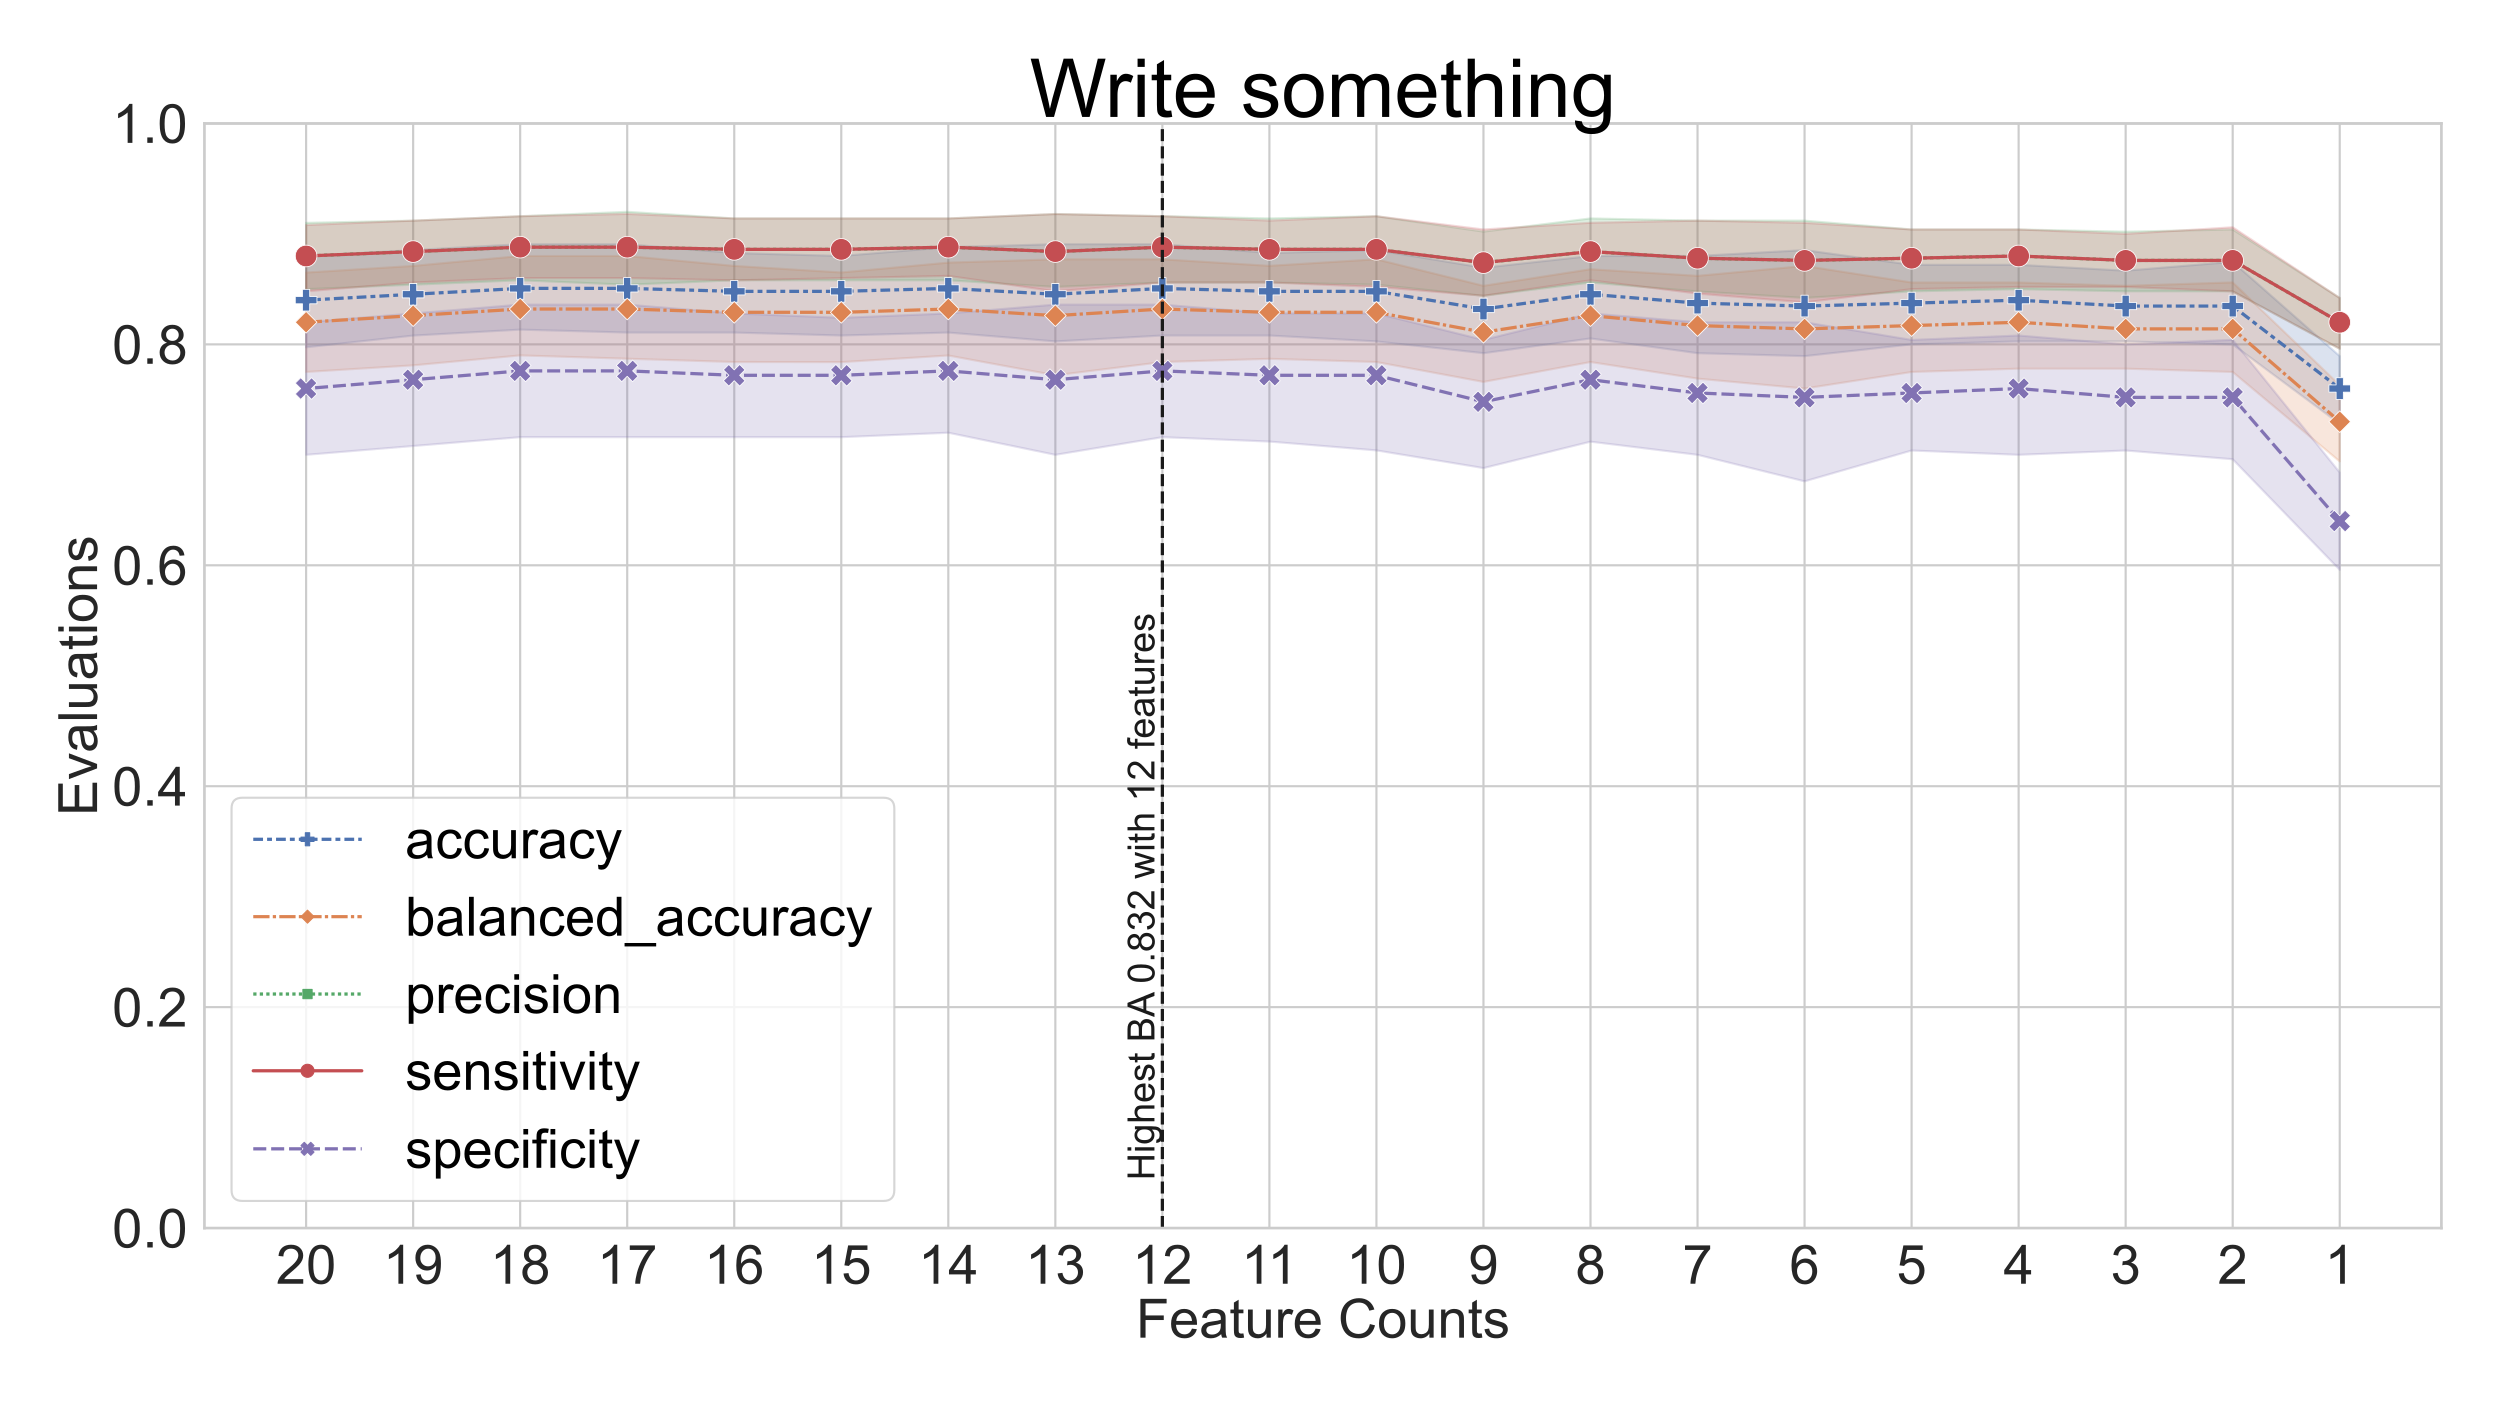<?xml version="1.0" encoding="utf-8" standalone="no"?>
<!DOCTYPE svg PUBLIC "-//W3C//DTD SVG 1.1//EN"
  "http://www.w3.org/Graphics/SVG/1.1/DTD/svg11.dtd">
<!-- Created with matplotlib (https://matplotlib.org/) -->
<svg height="1296pt" version="1.1" viewBox="0 0 2304 1296" width="2304pt" xmlns="http://www.w3.org/2000/svg" xmlns:xlink="http://www.w3.org/1999/xlink">
 <defs>
  <style type="text/css">*{stroke-linecap:butt;stroke-linejoin:round;}</style>
 </defs>
 <g id="figure_1">
  <g id="patch_1">
   <path d="M 0 1296 
L 2304 1296 
L 2304 0 
L 0 0 
z
" style="fill:#ffffff;"/>
  </g>
  <g id="axes_1">
   <g id="patch_2">
    <path d="M 188.4 1131.78 
L 2250 1131.78 
L 2250 113.76 
L 188.4 113.76 
z
" style="fill:#ffffff;"/>
   </g>
   <g id="matplotlib.axis_1">
    <g id="xtick_1">
     <g id="line2d_1">
      <path clip-path="url(#p95d73fe1ae)" d="M 2156.291 1131.78 
L 2156.291 113.76 
" style="fill:none;stroke:#cccccc;stroke-linecap:round;stroke-width:2;"/>
     </g>
     <g id="text_1">
      <!-- 1 -->
      <g style="fill:#262626;" transform="translate(2142.389 1183.069)scale(0.5 -0.5)">
       <defs>
        <path d="M 37.25 0 
L 28.469 0 
L 28.469 56 
Q 25.297 52.984 20.141 49.953 
Q 14.984 46.922 10.891 45.406 
L 10.891 53.906 
Q 18.266 57.375 23.781 62.297 
Q 29.297 67.234 31.594 71.875 
L 37.25 71.875 
z
" id="ArialMT-49"/>
       </defs>
       <use xlink:href="#ArialMT-49"/>
      </g>
     </g>
    </g>
    <g id="xtick_2">
     <g id="line2d_2">
      <path clip-path="url(#p95d73fe1ae)" d="M 2057.65 1131.78 
L 2057.65 113.76 
" style="fill:none;stroke:#cccccc;stroke-linecap:round;stroke-width:2;"/>
     </g>
     <g id="text_2">
      <!-- 2 -->
      <g style="fill:#262626;" transform="translate(2043.747 1183.069)scale(0.5 -0.5)">
       <defs>
        <path d="M 50.344 8.453 
L 50.344 0 
L 3.031 0 
Q 2.938 3.172 4.047 6.109 
Q 5.859 10.938 9.828 15.625 
Q 13.812 20.312 21.344 26.469 
Q 33.016 36.031 37.109 41.625 
Q 41.219 47.219 41.219 52.203 
Q 41.219 57.422 37.469 61 
Q 33.734 64.594 27.734 64.594 
Q 21.391 64.594 17.578 60.781 
Q 13.766 56.984 13.719 50.25 
L 4.688 51.172 
Q 5.609 61.281 11.656 66.578 
Q 17.719 71.875 27.938 71.875 
Q 38.234 71.875 44.234 66.156 
Q 50.25 60.453 50.25 52 
Q 50.25 47.703 48.484 43.547 
Q 46.734 39.406 42.656 34.812 
Q 38.578 30.219 29.109 22.219 
Q 21.188 15.578 18.938 13.203 
Q 16.703 10.844 15.234 8.453 
z
" id="ArialMT-50"/>
       </defs>
       <use xlink:href="#ArialMT-50"/>
      </g>
     </g>
    </g>
    <g id="xtick_3">
     <g id="line2d_3">
      <path clip-path="url(#p95d73fe1ae)" d="M 1959.009 1131.78 
L 1959.009 113.76 
" style="fill:none;stroke:#cccccc;stroke-linecap:round;stroke-width:2;"/>
     </g>
     <g id="text_3">
      <!-- 3 -->
      <g style="fill:#262626;" transform="translate(1945.106 1183.069)scale(0.5 -0.5)">
       <defs>
        <path d="M 4.203 18.891 
L 12.984 20.062 
Q 14.5 12.594 18.141 9.297 
Q 21.781 6 27 6 
Q 33.203 6 37.469 10.297 
Q 41.75 14.594 41.75 20.953 
Q 41.75 27 37.797 30.922 
Q 33.844 34.859 27.734 34.859 
Q 25.25 34.859 21.531 33.891 
L 22.516 41.609 
Q 23.391 41.5 23.922 41.5 
Q 29.547 41.5 34.031 44.422 
Q 38.531 47.359 38.531 53.469 
Q 38.531 58.297 35.25 61.469 
Q 31.984 64.656 26.812 64.656 
Q 21.688 64.656 18.266 61.422 
Q 14.844 58.203 13.875 51.766 
L 5.078 53.328 
Q 6.688 62.156 12.391 67.016 
Q 18.109 71.875 26.609 71.875 
Q 32.469 71.875 37.391 69.359 
Q 42.328 66.844 44.938 62.5 
Q 47.562 58.156 47.562 53.266 
Q 47.562 48.641 45.062 44.828 
Q 42.578 41.016 37.703 38.766 
Q 44.047 37.312 47.562 32.688 
Q 51.078 28.078 51.078 21.141 
Q 51.078 11.766 44.234 5.25 
Q 37.406 -1.266 26.953 -1.266 
Q 17.531 -1.266 11.297 4.344 
Q 5.078 9.969 4.203 18.891 
z
" id="ArialMT-51"/>
       </defs>
       <use xlink:href="#ArialMT-51"/>
      </g>
     </g>
    </g>
    <g id="xtick_4">
     <g id="line2d_4">
      <path clip-path="url(#p95d73fe1ae)" d="M 1860.367 1131.78 
L 1860.367 113.76 
" style="fill:none;stroke:#cccccc;stroke-linecap:round;stroke-width:2;"/>
     </g>
     <g id="text_4">
      <!-- 4 -->
      <g style="fill:#262626;" transform="translate(1846.465 1183.069)scale(0.5 -0.5)">
       <defs>
        <path d="M 32.328 0 
L 32.328 17.141 
L 1.266 17.141 
L 1.266 25.203 
L 33.938 71.578 
L 41.109 71.578 
L 41.109 25.203 
L 50.781 25.203 
L 50.781 17.141 
L 41.109 17.141 
L 41.109 0 
z
M 32.328 25.203 
L 32.328 57.469 
L 9.906 25.203 
z
" id="ArialMT-52"/>
       </defs>
       <use xlink:href="#ArialMT-52"/>
      </g>
     </g>
    </g>
    <g id="xtick_5">
     <g id="line2d_5">
      <path clip-path="url(#p95d73fe1ae)" d="M 1761.726 1131.78 
L 1761.726 113.76 
" style="fill:none;stroke:#cccccc;stroke-linecap:round;stroke-width:2;"/>
     </g>
     <g id="text_5">
      <!-- 5 -->
      <g style="fill:#262626;" transform="translate(1747.824 1183.069)scale(0.5 -0.5)">
       <defs>
        <path d="M 4.156 18.75 
L 13.375 19.531 
Q 14.406 12.797 18.141 9.391 
Q 21.875 6 27.156 6 
Q 33.5 6 37.891 10.781 
Q 42.281 15.578 42.281 23.484 
Q 42.281 31 38.062 35.344 
Q 33.844 39.703 27 39.703 
Q 22.75 39.703 19.328 37.766 
Q 15.922 35.844 13.969 32.766 
L 5.719 33.844 
L 12.641 70.609 
L 48.25 70.609 
L 48.25 62.203 
L 19.672 62.203 
L 15.828 42.969 
Q 22.266 47.469 29.344 47.469 
Q 38.719 47.469 45.156 40.969 
Q 51.609 34.469 51.609 24.266 
Q 51.609 14.547 45.953 7.469 
Q 39.062 -1.219 27.156 -1.219 
Q 17.391 -1.219 11.203 4.25 
Q 5.031 9.719 4.156 18.75 
z
" id="ArialMT-53"/>
       </defs>
       <use xlink:href="#ArialMT-53"/>
      </g>
     </g>
    </g>
    <g id="xtick_6">
     <g id="line2d_6">
      <path clip-path="url(#p95d73fe1ae)" d="M 1663.085 1131.78 
L 1663.085 113.76 
" style="fill:none;stroke:#cccccc;stroke-linecap:round;stroke-width:2;"/>
     </g>
     <g id="text_6">
      <!-- 6 -->
      <g style="fill:#262626;" transform="translate(1649.183 1183.069)scale(0.5 -0.5)">
       <defs>
        <path d="M 49.75 54.047 
L 41.016 53.375 
Q 39.844 58.547 37.703 60.891 
Q 34.125 64.656 28.906 64.656 
Q 24.703 64.656 21.531 62.312 
Q 17.391 59.281 14.984 53.469 
Q 12.594 47.656 12.5 36.922 
Q 15.672 41.75 20.266 44.094 
Q 24.859 46.438 29.891 46.438 
Q 38.672 46.438 44.844 39.969 
Q 51.031 33.5 51.031 23.25 
Q 51.031 16.5 48.125 10.719 
Q 45.219 4.938 40.141 1.859 
Q 35.062 -1.219 28.609 -1.219 
Q 17.625 -1.219 10.688 6.859 
Q 3.766 14.938 3.766 33.5 
Q 3.766 54.25 11.422 63.672 
Q 18.109 71.875 29.438 71.875 
Q 37.891 71.875 43.281 67.141 
Q 48.688 62.406 49.75 54.047 
z
M 13.875 23.188 
Q 13.875 18.656 15.797 14.5 
Q 17.719 10.359 21.188 8.172 
Q 24.656 6 28.469 6 
Q 34.031 6 38.031 10.484 
Q 42.047 14.984 42.047 22.703 
Q 42.047 30.125 38.078 34.391 
Q 34.125 38.672 28.125 38.672 
Q 22.172 38.672 18.016 34.391 
Q 13.875 30.125 13.875 23.188 
z
" id="ArialMT-54"/>
       </defs>
       <use xlink:href="#ArialMT-54"/>
      </g>
     </g>
    </g>
    <g id="xtick_7">
     <g id="line2d_7">
      <path clip-path="url(#p95d73fe1ae)" d="M 1564.444 1131.78 
L 1564.444 113.76 
" style="fill:none;stroke:#cccccc;stroke-linecap:round;stroke-width:2;"/>
     </g>
     <g id="text_7">
      <!-- 7 -->
      <g style="fill:#262626;" transform="translate(1550.542 1183.069)scale(0.5 -0.5)">
       <defs>
        <path d="M 4.734 62.203 
L 4.734 70.656 
L 51.078 70.656 
L 51.078 63.812 
Q 44.234 56.547 37.516 44.484 
Q 30.812 32.422 27.156 19.672 
Q 24.516 10.688 23.781 0 
L 14.75 0 
Q 14.891 8.453 18.062 20.406 
Q 21.234 32.375 27.172 43.484 
Q 33.109 54.594 39.797 62.203 
z
" id="ArialMT-55"/>
       </defs>
       <use xlink:href="#ArialMT-55"/>
      </g>
     </g>
    </g>
    <g id="xtick_8">
     <g id="line2d_8">
      <path clip-path="url(#p95d73fe1ae)" d="M 1465.803 1131.78 
L 1465.803 113.76 
" style="fill:none;stroke:#cccccc;stroke-linecap:round;stroke-width:2;"/>
     </g>
     <g id="text_8">
      <!-- 8 -->
      <g style="fill:#262626;" transform="translate(1451.901 1183.069)scale(0.5 -0.5)">
       <defs>
        <path d="M 17.672 38.812 
Q 12.203 40.828 9.562 44.531 
Q 6.938 48.25 6.938 53.422 
Q 6.938 61.234 12.547 66.547 
Q 18.172 71.875 27.484 71.875 
Q 36.859 71.875 42.578 66.422 
Q 48.297 60.984 48.297 53.172 
Q 48.297 48.188 45.672 44.5 
Q 43.062 40.828 37.75 38.812 
Q 44.344 36.672 47.781 31.875 
Q 51.219 27.094 51.219 20.453 
Q 51.219 11.281 44.719 5.031 
Q 38.234 -1.219 27.641 -1.219 
Q 17.047 -1.219 10.547 5.047 
Q 4.047 11.328 4.047 20.703 
Q 4.047 27.688 7.594 32.391 
Q 11.141 37.109 17.672 38.812 
z
M 15.922 53.719 
Q 15.922 48.641 19.188 45.406 
Q 22.469 42.188 27.688 42.188 
Q 32.766 42.188 36.016 45.375 
Q 39.266 48.578 39.266 53.219 
Q 39.266 58.062 35.906 61.359 
Q 32.562 64.656 27.594 64.656 
Q 22.562 64.656 19.234 61.422 
Q 15.922 58.203 15.922 53.719 
z
M 13.094 20.656 
Q 13.094 16.891 14.875 13.375 
Q 16.656 9.859 20.172 7.922 
Q 23.688 6 27.734 6 
Q 34.031 6 38.125 10.047 
Q 42.234 14.109 42.234 20.359 
Q 42.234 26.703 38.016 30.859 
Q 33.797 35.016 27.438 35.016 
Q 21.234 35.016 17.156 30.906 
Q 13.094 26.812 13.094 20.656 
z
" id="ArialMT-56"/>
       </defs>
       <use xlink:href="#ArialMT-56"/>
      </g>
     </g>
    </g>
    <g id="xtick_9">
     <g id="line2d_9">
      <path clip-path="url(#p95d73fe1ae)" d="M 1367.162 1131.78 
L 1367.162 113.76 
" style="fill:none;stroke:#cccccc;stroke-linecap:round;stroke-width:2;"/>
     </g>
     <g id="text_9">
      <!-- 9 -->
      <g style="fill:#262626;" transform="translate(1353.259 1183.069)scale(0.5 -0.5)">
       <defs>
        <path d="M 5.469 16.547 
L 13.922 17.328 
Q 14.984 11.375 18.016 8.688 
Q 21.047 6 25.781 6 
Q 29.828 6 32.875 7.859 
Q 35.938 9.719 37.891 12.812 
Q 39.844 15.922 41.156 21.188 
Q 42.484 26.469 42.484 31.938 
Q 42.484 32.516 42.438 33.688 
Q 39.797 29.5 35.234 26.875 
Q 30.672 24.266 25.344 24.266 
Q 16.453 24.266 10.297 30.703 
Q 4.156 37.156 4.156 47.703 
Q 4.156 58.594 10.578 65.234 
Q 17 71.875 26.656 71.875 
Q 33.641 71.875 39.422 68.109 
Q 45.219 64.359 48.219 57.391 
Q 51.219 50.438 51.219 37.25 
Q 51.219 23.531 48.234 15.406 
Q 45.266 7.281 39.375 3.031 
Q 33.5 -1.219 25.594 -1.219 
Q 17.188 -1.219 11.859 3.438 
Q 6.547 8.109 5.469 16.547 
z
M 41.453 48.141 
Q 41.453 55.719 37.422 60.156 
Q 33.406 64.594 27.734 64.594 
Q 21.875 64.594 17.531 59.812 
Q 13.188 55.031 13.188 47.406 
Q 13.188 40.578 17.312 36.297 
Q 21.438 32.031 27.484 32.031 
Q 33.594 32.031 37.516 36.297 
Q 41.453 40.578 41.453 48.141 
z
" id="ArialMT-57"/>
       </defs>
       <use xlink:href="#ArialMT-57"/>
      </g>
     </g>
    </g>
    <g id="xtick_10">
     <g id="line2d_10">
      <path clip-path="url(#p95d73fe1ae)" d="M 1268.521 1131.78 
L 1268.521 113.76 
" style="fill:none;stroke:#cccccc;stroke-linecap:round;stroke-width:2;"/>
     </g>
     <g id="text_10">
      <!-- 10 -->
      <g style="fill:#262626;" transform="translate(1240.716 1183.069)scale(0.5 -0.5)">
       <defs>
        <path d="M 4.156 35.297 
Q 4.156 48 6.766 55.734 
Q 9.375 63.484 14.516 67.672 
Q 19.672 71.875 27.484 71.875 
Q 33.25 71.875 37.594 69.547 
Q 41.938 67.234 44.766 62.859 
Q 47.609 58.5 49.219 52.219 
Q 50.828 45.953 50.828 35.297 
Q 50.828 22.703 48.234 14.969 
Q 45.656 7.234 40.5 3 
Q 35.359 -1.219 27.484 -1.219 
Q 17.141 -1.219 11.234 6.203 
Q 4.156 15.141 4.156 35.297 
z
M 13.188 35.297 
Q 13.188 17.672 17.312 11.828 
Q 21.438 6 27.484 6 
Q 33.547 6 37.672 11.859 
Q 41.797 17.719 41.797 35.297 
Q 41.797 52.984 37.672 58.781 
Q 33.547 64.594 27.391 64.594 
Q 21.344 64.594 17.719 59.469 
Q 13.188 52.938 13.188 35.297 
z
" id="ArialMT-48"/>
       </defs>
       <use xlink:href="#ArialMT-49"/>
       <use x="55.615" xlink:href="#ArialMT-48"/>
      </g>
     </g>
    </g>
    <g id="xtick_11">
     <g id="line2d_11">
      <path clip-path="url(#p95d73fe1ae)" d="M 1169.879 1131.78 
L 1169.879 113.76 
" style="fill:none;stroke:#cccccc;stroke-linecap:round;stroke-width:2;"/>
     </g>
     <g id="text_11">
      <!-- 11 -->
      <g style="fill:#262626;" transform="translate(1143.918 1183.069)scale(0.5 -0.5)">
       <use xlink:href="#ArialMT-49"/>
       <use x="48.24" xlink:href="#ArialMT-49"/>
      </g>
     </g>
    </g>
    <g id="xtick_12">
     <g id="line2d_12">
      <path clip-path="url(#p95d73fe1ae)" d="M 1071.238 1131.78 
L 1071.238 113.76 
" style="fill:none;stroke:#cccccc;stroke-linecap:round;stroke-width:2;"/>
     </g>
     <g id="text_12">
      <!-- 12 -->
      <g style="fill:#262626;" transform="translate(1043.434 1183.069)scale(0.5 -0.5)">
       <use xlink:href="#ArialMT-49"/>
       <use x="55.615" xlink:href="#ArialMT-50"/>
      </g>
     </g>
    </g>
    <g id="xtick_13">
     <g id="line2d_13">
      <path clip-path="url(#p95d73fe1ae)" d="M 972.597 1131.78 
L 972.597 113.76 
" style="fill:none;stroke:#cccccc;stroke-linecap:round;stroke-width:2;"/>
     </g>
     <g id="text_13">
      <!-- 13 -->
      <g style="fill:#262626;" transform="translate(944.792 1183.069)scale(0.5 -0.5)">
       <use xlink:href="#ArialMT-49"/>
       <use x="55.615" xlink:href="#ArialMT-51"/>
      </g>
     </g>
    </g>
    <g id="xtick_14">
     <g id="line2d_14">
      <path clip-path="url(#p95d73fe1ae)" d="M 873.956 1131.78 
L 873.956 113.76 
" style="fill:none;stroke:#cccccc;stroke-linecap:round;stroke-width:2;"/>
     </g>
     <g id="text_14">
      <!-- 14 -->
      <g style="fill:#262626;" transform="translate(846.151 1183.069)scale(0.5 -0.5)">
       <use xlink:href="#ArialMT-49"/>
       <use x="55.615" xlink:href="#ArialMT-52"/>
      </g>
     </g>
    </g>
    <g id="xtick_15">
     <g id="line2d_15">
      <path clip-path="url(#p95d73fe1ae)" d="M 775.315 1131.78 
L 775.315 113.76 
" style="fill:none;stroke:#cccccc;stroke-linecap:round;stroke-width:2;"/>
     </g>
     <g id="text_15">
      <!-- 15 -->
      <g style="fill:#262626;" transform="translate(747.51 1183.069)scale(0.5 -0.5)">
       <use xlink:href="#ArialMT-49"/>
       <use x="55.615" xlink:href="#ArialMT-53"/>
      </g>
     </g>
    </g>
    <g id="xtick_16">
     <g id="line2d_16">
      <path clip-path="url(#p95d73fe1ae)" d="M 676.674 1131.78 
L 676.674 113.76 
" style="fill:none;stroke:#cccccc;stroke-linecap:round;stroke-width:2;"/>
     </g>
     <g id="text_16">
      <!-- 16 -->
      <g style="fill:#262626;" transform="translate(648.869 1183.069)scale(0.5 -0.5)">
       <use xlink:href="#ArialMT-49"/>
       <use x="55.615" xlink:href="#ArialMT-54"/>
      </g>
     </g>
    </g>
    <g id="xtick_17">
     <g id="line2d_17">
      <path clip-path="url(#p95d73fe1ae)" d="M 578.033 1131.78 
L 578.033 113.76 
" style="fill:none;stroke:#cccccc;stroke-linecap:round;stroke-width:2;"/>
     </g>
     <g id="text_17">
      <!-- 17 -->
      <g style="fill:#262626;" transform="translate(550.228 1183.069)scale(0.5 -0.5)">
       <use xlink:href="#ArialMT-49"/>
       <use x="55.615" xlink:href="#ArialMT-55"/>
      </g>
     </g>
    </g>
    <g id="xtick_18">
     <g id="line2d_18">
      <path clip-path="url(#p95d73fe1ae)" d="M 479.391 1131.78 
L 479.391 113.76 
" style="fill:none;stroke:#cccccc;stroke-linecap:round;stroke-width:2;"/>
     </g>
     <g id="text_18">
      <!-- 18 -->
      <g style="fill:#262626;" transform="translate(451.587 1183.069)scale(0.5 -0.5)">
       <use xlink:href="#ArialMT-49"/>
       <use x="55.615" xlink:href="#ArialMT-56"/>
      </g>
     </g>
    </g>
    <g id="xtick_19">
     <g id="line2d_19">
      <path clip-path="url(#p95d73fe1ae)" d="M 380.75 1131.78 
L 380.75 113.76 
" style="fill:none;stroke:#cccccc;stroke-linecap:round;stroke-width:2;"/>
     </g>
     <g id="text_19">
      <!-- 19 -->
      <g style="fill:#262626;" transform="translate(352.946 1183.069)scale(0.5 -0.5)">
       <use xlink:href="#ArialMT-49"/>
       <use x="55.615" xlink:href="#ArialMT-57"/>
      </g>
     </g>
    </g>
    <g id="xtick_20">
     <g id="line2d_20">
      <path clip-path="url(#p95d73fe1ae)" d="M 282.109 1131.78 
L 282.109 113.76 
" style="fill:none;stroke:#cccccc;stroke-linecap:round;stroke-width:2;"/>
     </g>
     <g id="text_20">
      <!-- 20 -->
      <g style="fill:#262626;" transform="translate(254.304 1183.069)scale(0.5 -0.5)">
       <use xlink:href="#ArialMT-50"/>
       <use x="55.615" xlink:href="#ArialMT-48"/>
      </g>
     </g>
    </g>
    <g id="text_21">
     <!-- Feature Counts -->
     <g style="fill:#262626;" transform="translate(1046.899 1232.796)scale(0.5 -0.5)">
      <defs>
       <path d="M 8.203 0 
L 8.203 71.578 
L 56.5 71.578 
L 56.5 63.141 
L 17.672 63.141 
L 17.672 40.969 
L 51.266 40.969 
L 51.266 32.516 
L 17.672 32.516 
L 17.672 0 
z
" id="ArialMT-70"/>
       <path d="M 42.094 16.703 
L 51.172 15.578 
Q 49.031 7.625 43.219 3.219 
Q 37.406 -1.172 28.375 -1.172 
Q 17 -1.172 10.328 5.828 
Q 3.656 12.844 3.656 25.484 
Q 3.656 38.578 10.391 45.797 
Q 17.141 53.031 27.875 53.031 
Q 38.281 53.031 44.875 45.953 
Q 51.469 38.875 51.469 26.031 
Q 51.469 25.25 51.422 23.688 
L 12.75 23.688 
Q 13.234 15.141 17.578 10.594 
Q 21.922 6.062 28.422 6.062 
Q 33.25 6.062 36.672 8.594 
Q 40.094 11.141 42.094 16.703 
z
M 13.234 30.906 
L 42.188 30.906 
Q 41.609 37.453 38.875 40.719 
Q 34.672 45.797 27.984 45.797 
Q 21.922 45.797 17.797 41.75 
Q 13.672 37.703 13.234 30.906 
z
" id="ArialMT-101"/>
       <path d="M 40.438 6.391 
Q 35.547 2.25 31.031 0.531 
Q 26.516 -1.172 21.344 -1.172 
Q 12.797 -1.172 8.203 3 
Q 3.609 7.172 3.609 13.672 
Q 3.609 17.484 5.344 20.625 
Q 7.078 23.781 9.891 25.688 
Q 12.703 27.594 16.219 28.562 
Q 18.797 29.25 24.031 29.891 
Q 34.672 31.156 39.703 32.906 
Q 39.75 34.719 39.75 35.203 
Q 39.75 40.578 37.25 42.781 
Q 33.891 45.75 27.25 45.75 
Q 21.047 45.75 18.094 43.578 
Q 15.141 41.406 13.719 35.891 
L 5.125 37.062 
Q 6.297 42.578 8.984 45.969 
Q 11.672 49.359 16.75 51.188 
Q 21.828 53.031 28.516 53.031 
Q 35.156 53.031 39.297 51.469 
Q 43.453 49.906 45.406 47.531 
Q 47.359 45.172 48.141 41.547 
Q 48.578 39.312 48.578 33.453 
L 48.578 21.734 
Q 48.578 9.469 49.141 6.219 
Q 49.703 2.984 51.375 0 
L 42.188 0 
Q 40.828 2.734 40.438 6.391 
z
M 39.703 26.031 
Q 34.906 24.078 25.344 22.703 
Q 19.922 21.922 17.672 20.938 
Q 15.438 19.969 14.203 18.094 
Q 12.984 16.219 12.984 13.922 
Q 12.984 10.406 15.641 8.062 
Q 18.312 5.719 23.438 5.719 
Q 28.516 5.719 32.469 7.938 
Q 36.422 10.156 38.281 14.016 
Q 39.703 17 39.703 22.797 
z
" id="ArialMT-97"/>
       <path d="M 25.781 7.859 
L 27.047 0.094 
Q 23.344 -0.688 20.406 -0.688 
Q 15.625 -0.688 12.984 0.828 
Q 10.359 2.344 9.281 4.812 
Q 8.203 7.281 8.203 15.188 
L 8.203 45.016 
L 1.766 45.016 
L 1.766 51.859 
L 8.203 51.859 
L 8.203 64.703 
L 16.938 69.969 
L 16.938 51.859 
L 25.781 51.859 
L 25.781 45.016 
L 16.938 45.016 
L 16.938 14.703 
Q 16.938 10.938 17.406 9.859 
Q 17.875 8.797 18.922 8.156 
Q 19.969 7.516 21.922 7.516 
Q 23.391 7.516 25.781 7.859 
z
" id="ArialMT-116"/>
       <path d="M 40.578 0 
L 40.578 7.625 
Q 34.516 -1.172 24.125 -1.172 
Q 19.531 -1.172 15.547 0.578 
Q 11.578 2.344 9.641 5 
Q 7.719 7.672 6.938 11.531 
Q 6.391 14.109 6.391 19.734 
L 6.391 51.859 
L 15.188 51.859 
L 15.188 23.094 
Q 15.188 16.219 15.719 13.812 
Q 16.547 10.359 19.234 8.375 
Q 21.922 6.391 25.875 6.391 
Q 29.828 6.391 33.297 8.422 
Q 36.766 10.453 38.203 13.938 
Q 39.656 17.438 39.656 24.078 
L 39.656 51.859 
L 48.438 51.859 
L 48.438 0 
z
" id="ArialMT-117"/>
       <path d="M 6.5 0 
L 6.5 51.859 
L 14.406 51.859 
L 14.406 44 
Q 17.438 49.516 20 51.266 
Q 22.562 53.031 25.641 53.031 
Q 30.078 53.031 34.672 50.203 
L 31.641 42.047 
Q 28.422 43.953 25.203 43.953 
Q 22.312 43.953 20.016 42.219 
Q 17.719 40.484 16.75 37.406 
Q 15.281 32.719 15.281 27.156 
L 15.281 0 
z
" id="ArialMT-114"/>
       <path id="ArialMT-32"/>
       <path d="M 58.797 25.094 
L 68.266 22.703 
Q 65.281 11.031 57.547 4.906 
Q 49.812 -1.219 38.625 -1.219 
Q 27.047 -1.219 19.797 3.484 
Q 12.547 8.203 8.766 17.141 
Q 4.984 26.078 4.984 36.328 
Q 4.984 47.516 9.25 55.828 
Q 13.531 64.156 21.406 68.469 
Q 29.297 72.797 38.766 72.797 
Q 49.516 72.797 56.828 67.328 
Q 64.156 61.859 67.047 51.953 
L 57.719 49.75 
Q 55.219 57.562 50.484 61.125 
Q 45.75 64.703 38.578 64.703 
Q 30.328 64.703 24.781 60.734 
Q 19.234 56.781 16.984 50.109 
Q 14.75 43.453 14.75 36.375 
Q 14.75 27.25 17.406 20.438 
Q 20.062 13.625 25.672 10.25 
Q 31.297 6.891 37.844 6.891 
Q 45.797 6.891 51.312 11.469 
Q 56.844 16.062 58.797 25.094 
z
" id="ArialMT-67"/>
       <path d="M 3.328 25.922 
Q 3.328 40.328 11.328 47.266 
Q 18.016 53.031 27.641 53.031 
Q 38.328 53.031 45.109 46.016 
Q 51.906 39.016 51.906 26.656 
Q 51.906 16.656 48.906 10.906 
Q 45.906 5.172 40.156 2 
Q 34.422 -1.172 27.641 -1.172 
Q 16.75 -1.172 10.031 5.812 
Q 3.328 12.797 3.328 25.922 
z
M 12.359 25.922 
Q 12.359 15.969 16.703 11.016 
Q 21.047 6.062 27.641 6.062 
Q 34.188 6.062 38.531 11.031 
Q 42.875 16.016 42.875 26.219 
Q 42.875 35.844 38.5 40.797 
Q 34.125 45.75 27.641 45.75 
Q 21.047 45.75 16.703 40.812 
Q 12.359 35.891 12.359 25.922 
z
" id="ArialMT-111"/>
       <path d="M 6.594 0 
L 6.594 51.859 
L 14.5 51.859 
L 14.5 44.484 
Q 20.219 53.031 31 53.031 
Q 35.688 53.031 39.625 51.344 
Q 43.562 49.656 45.516 46.922 
Q 47.469 44.188 48.25 40.438 
Q 48.734 37.984 48.734 31.891 
L 48.734 0 
L 39.938 0 
L 39.938 31.547 
Q 39.938 36.922 38.906 39.578 
Q 37.891 42.234 35.281 43.812 
Q 32.672 45.406 29.156 45.406 
Q 23.531 45.406 19.453 41.844 
Q 15.375 38.281 15.375 28.328 
L 15.375 0 
z
" id="ArialMT-110"/>
       <path d="M 3.078 15.484 
L 11.766 16.844 
Q 12.5 11.625 15.844 8.844 
Q 19.188 6.062 25.203 6.062 
Q 31.25 6.062 34.172 8.516 
Q 37.109 10.984 37.109 14.312 
Q 37.109 17.281 34.516 19 
Q 32.719 20.172 25.531 21.969 
Q 15.875 24.422 12.141 26.203 
Q 8.406 27.984 6.469 31.125 
Q 4.547 34.281 4.547 38.094 
Q 4.547 41.547 6.125 44.5 
Q 7.719 47.469 10.453 49.422 
Q 12.5 50.922 16.031 51.969 
Q 19.578 53.031 23.641 53.031 
Q 29.734 53.031 34.344 51.266 
Q 38.969 49.516 41.156 46.5 
Q 43.359 43.5 44.188 38.484 
L 35.594 37.312 
Q 35.016 41.312 32.203 43.547 
Q 29.391 45.797 24.266 45.797 
Q 18.219 45.797 15.625 43.797 
Q 13.031 41.797 13.031 39.109 
Q 13.031 37.406 14.109 36.031 
Q 15.188 34.625 17.484 33.688 
Q 18.797 33.203 25.25 31.453 
Q 34.578 28.953 38.25 27.359 
Q 41.938 25.781 44.031 22.75 
Q 46.141 19.734 46.141 15.234 
Q 46.141 10.844 43.578 6.953 
Q 41.016 3.078 36.172 0.953 
Q 31.344 -1.172 25.25 -1.172 
Q 15.141 -1.172 9.844 3.031 
Q 4.547 7.234 3.078 15.484 
z
" id="ArialMT-115"/>
      </defs>
      <use xlink:href="#ArialMT-70"/>
      <use x="61.084" xlink:href="#ArialMT-101"/>
      <use x="116.699" xlink:href="#ArialMT-97"/>
      <use x="172.314" xlink:href="#ArialMT-116"/>
      <use x="200.098" xlink:href="#ArialMT-117"/>
      <use x="255.713" xlink:href="#ArialMT-114"/>
      <use x="289.014" xlink:href="#ArialMT-101"/>
      <use x="344.629" xlink:href="#ArialMT-32"/>
      <use x="372.412" xlink:href="#ArialMT-67"/>
      <use x="444.629" xlink:href="#ArialMT-111"/>
      <use x="500.244" xlink:href="#ArialMT-117"/>
      <use x="555.859" xlink:href="#ArialMT-110"/>
      <use x="611.475" xlink:href="#ArialMT-116"/>
      <use x="639.258" xlink:href="#ArialMT-115"/>
     </g>
    </g>
   </g>
   <g id="matplotlib.axis_2">
    <g id="ytick_1">
     <g id="line2d_21">
      <path clip-path="url(#p95d73fe1ae)" d="M 188.4 1131.78 
L 2250 1131.78 
" style="fill:none;stroke:#cccccc;stroke-linecap:round;stroke-width:2;"/>
     </g>
     <g id="text_22">
      <!-- 0.0 -->
      <g style="fill:#262626;" transform="translate(103.4 1149.675)scale(0.5 -0.5)">
       <defs>
        <path d="M 9.078 0 
L 9.078 10.016 
L 19.094 10.016 
L 19.094 0 
z
" id="ArialMT-46"/>
       </defs>
       <use xlink:href="#ArialMT-48"/>
       <use x="55.615" xlink:href="#ArialMT-46"/>
       <use x="83.398" xlink:href="#ArialMT-48"/>
      </g>
     </g>
    </g>
    <g id="ytick_2">
     <g id="line2d_22">
      <path clip-path="url(#p95d73fe1ae)" d="M 188.4 928.176 
L 2250 928.176 
" style="fill:none;stroke:#cccccc;stroke-linecap:round;stroke-width:2;"/>
     </g>
     <g id="text_23">
      <!-- 0.2 -->
      <g style="fill:#262626;" transform="translate(103.4 946.071)scale(0.5 -0.5)">
       <use xlink:href="#ArialMT-48"/>
       <use x="55.615" xlink:href="#ArialMT-46"/>
       <use x="83.398" xlink:href="#ArialMT-50"/>
      </g>
     </g>
    </g>
    <g id="ytick_3">
     <g id="line2d_23">
      <path clip-path="url(#p95d73fe1ae)" d="M 188.4 724.572 
L 2250 724.572 
" style="fill:none;stroke:#cccccc;stroke-linecap:round;stroke-width:2;"/>
     </g>
     <g id="text_24">
      <!-- 0.4 -->
      <g style="fill:#262626;" transform="translate(103.4 742.467)scale(0.5 -0.5)">
       <use xlink:href="#ArialMT-48"/>
       <use x="55.615" xlink:href="#ArialMT-46"/>
       <use x="83.398" xlink:href="#ArialMT-52"/>
      </g>
     </g>
    </g>
    <g id="ytick_4">
     <g id="line2d_24">
      <path clip-path="url(#p95d73fe1ae)" d="M 188.4 520.968 
L 2250 520.968 
" style="fill:none;stroke:#cccccc;stroke-linecap:round;stroke-width:2;"/>
     </g>
     <g id="text_25">
      <!-- 0.6 -->
      <g style="fill:#262626;" transform="translate(103.4 538.863)scale(0.5 -0.5)">
       <use xlink:href="#ArialMT-48"/>
       <use x="55.615" xlink:href="#ArialMT-46"/>
       <use x="83.398" xlink:href="#ArialMT-54"/>
      </g>
     </g>
    </g>
    <g id="ytick_5">
     <g id="line2d_25">
      <path clip-path="url(#p95d73fe1ae)" d="M 188.4 317.364 
L 2250 317.364 
" style="fill:none;stroke:#cccccc;stroke-linecap:round;stroke-width:2;"/>
     </g>
     <g id="text_26">
      <!-- 0.8 -->
      <g style="fill:#262626;" transform="translate(103.4 335.259)scale(0.5 -0.5)">
       <use xlink:href="#ArialMT-48"/>
       <use x="55.615" xlink:href="#ArialMT-46"/>
       <use x="83.398" xlink:href="#ArialMT-56"/>
      </g>
     </g>
    </g>
    <g id="ytick_6">
     <g id="line2d_26">
      <path clip-path="url(#p95d73fe1ae)" d="M 188.4 113.76 
L 2250 113.76 
" style="fill:none;stroke:#cccccc;stroke-linecap:round;stroke-width:2;"/>
     </g>
     <g id="text_27">
      <!-- 1.0 -->
      <g style="fill:#262626;" transform="translate(103.4 131.655)scale(0.5 -0.5)">
       <use xlink:href="#ArialMT-49"/>
       <use x="55.615" xlink:href="#ArialMT-46"/>
       <use x="83.398" xlink:href="#ArialMT-48"/>
      </g>
     </g>
    </g>
    <g id="text_28">
     <!-- Evaluations -->
     <g style="fill:#262626;" transform="translate(89.463 752.012)rotate(-90)scale(0.5 -0.5)">
      <defs>
       <path d="M 7.906 0 
L 7.906 71.578 
L 59.672 71.578 
L 59.672 63.141 
L 17.391 63.141 
L 17.391 41.219 
L 56.984 41.219 
L 56.984 32.812 
L 17.391 32.812 
L 17.391 8.453 
L 61.328 8.453 
L 61.328 0 
z
" id="ArialMT-69"/>
       <path d="M 21 0 
L 1.266 51.859 
L 10.547 51.859 
L 21.688 20.797 
Q 23.484 15.766 25 10.359 
Q 26.172 14.453 28.266 20.219 
L 39.797 51.859 
L 48.828 51.859 
L 29.203 0 
z
" id="ArialMT-118"/>
       <path d="M 6.391 0 
L 6.391 71.578 
L 15.188 71.578 
L 15.188 0 
z
" id="ArialMT-108"/>
       <path d="M 6.641 61.469 
L 6.641 71.578 
L 15.438 71.578 
L 15.438 61.469 
z
M 6.641 0 
L 6.641 51.859 
L 15.438 51.859 
L 15.438 0 
z
" id="ArialMT-105"/>
      </defs>
      <use xlink:href="#ArialMT-69"/>
      <use x="66.699" xlink:href="#ArialMT-118"/>
      <use x="116.699" xlink:href="#ArialMT-97"/>
      <use x="172.314" xlink:href="#ArialMT-108"/>
      <use x="194.531" xlink:href="#ArialMT-117"/>
      <use x="250.146" xlink:href="#ArialMT-97"/>
      <use x="305.762" xlink:href="#ArialMT-116"/>
      <use x="333.545" xlink:href="#ArialMT-105"/>
      <use x="355.762" xlink:href="#ArialMT-111"/>
      <use x="411.377" xlink:href="#ArialMT-110"/>
      <use x="466.992" xlink:href="#ArialMT-115"/>
     </g>
    </g>
   </g>
   <g id="PolyCollection_1">
    <defs>
     <path d="M 2156.291 -967.777 
L 2156.291 -905.339 
L 2057.65 -978.568 
L 1959.009 -981.351 
L 1860.367 -981.351 
L 1761.726 -978.636 
L 1663.085 -967.777 
L 1564.444 -970.492 
L 1465.803 -984.065 
L 1367.162 -970.492 
L 1268.521 -981.351 
L 1169.879 -986.78 
L 1071.238 -986.78 
L 972.597 -981.351 
L 873.956 -989.495 
L 775.315 -986.78 
L 676.674 -989.495 
L 578.033 -989.495 
L 479.391 -992.21 
L 380.75 -986.712 
L 282.109 -975.921 
L 282.109 -1060.078 
L 282.109 -1060.078 
L 380.75 -1065.507 
L 479.391 -1070.936 
L 578.033 -1070.936 
L 676.674 -1062.792 
L 775.315 -1060.078 
L 873.956 -1068.222 
L 972.597 -1070.936 
L 1071.238 -1070.936 
L 1169.879 -1062.792 
L 1268.521 -1065.507 
L 1367.162 -1049.219 
L 1465.803 -1060.078 
L 1564.444 -1060.078 
L 1663.085 -1065.507 
L 1761.726 -1051.933 
L 1860.367 -1051.933 
L 1959.009 -1046.504 
L 2057.65 -1054.648 
L 2156.291 -967.777 
z
" id="mb1d7336d19" style="stroke:#4c72b0;stroke-opacity:0.2;stroke-width:2;"/>
    </defs>
    <g clip-path="url(#p95d73fe1ae)">
     <use style="fill:#4c72b0;fill-opacity:0.2;stroke:#4c72b0;stroke-opacity:0.2;stroke-width:2;" x="0" xlink:href="#mb1d7336d19" y="1296"/>
    </g>
   </g>
   <g id="PolyCollection_2">
    <defs>
     <path d="M 2156.291 -941.046 
L 2156.291 -870.726 
L 2057.65 -953.186 
L 1959.009 -956.24 
L 1860.367 -956.24 
L 1761.726 -953.186 
L 1663.085 -937.915 
L 1564.444 -947.077 
L 1465.803 -962.348 
L 1367.162 -944.023 
L 1268.521 -962.348 
L 1169.879 -965.325 
L 1071.238 -962.348 
L 972.597 -950.131 
L 873.956 -968.379 
L 775.315 -962.271 
L 676.674 -962.348 
L 578.033 -965.402 
L 479.391 -968.456 
L 380.75 -959.294 
L 282.109 -953.186 
L 282.109 -1044.807 
L 282.109 -1044.807 
L 380.75 -1050.915 
L 479.391 -1060.078 
L 578.033 -1060.078 
L 676.674 -1050.915 
L 775.315 -1044.884 
L 873.956 -1053.969 
L 972.597 -1057.024 
L 1071.238 -1057.024 
L 1169.879 -1050.992 
L 1268.521 -1057.024 
L 1367.162 -1032.591 
L 1465.803 -1047.861 
L 1564.444 -1041.753 
L 1663.085 -1050.915 
L 1761.726 -1035.645 
L 1860.367 -1035.645 
L 1959.009 -1032.591 
L 2057.65 -1035.721 
L 2156.291 -941.046 
z
" id="m05c8a58a8e" style="stroke:#dd8452;stroke-opacity:0.2;stroke-width:2;"/>
    </defs>
    <g clip-path="url(#p95d73fe1ae)">
     <use style="fill:#dd8452;fill-opacity:0.2;stroke:#dd8452;stroke-opacity:0.2;stroke-width:2;" x="0" xlink:href="#m05c8a58a8e" y="1296"/>
    </g>
   </g>
   <g id="PolyCollection_3">
    <defs>
     <path d="M 2156.291 -1021.393 
L 2156.291 -974.564 
L 2057.65 -1027.501 
L 1959.009 -1027.501 
L 1860.367 -1029.537 
L 1761.726 -1027.501 
L 1663.085 -1021.393 
L 1564.444 -1027.45 
L 1465.803 -1035.645 
L 1367.162 -1023.378 
L 1268.521 -1033.609 
L 1169.879 -1035.645 
L 1071.238 -1035.645 
L 972.597 -1031.573 
L 873.956 -1037.681 
L 775.315 -1037.681 
L 676.674 -1037.681 
L 578.033 -1033.609 
L 479.391 -1037.681 
L 380.75 -1033.609 
L 282.109 -1029.486 
L 282.109 -1090.618 
L 282.109 -1090.618 
L 380.75 -1092.654 
L 479.391 -1096.726 
L 578.033 -1100.798 
L 676.674 -1094.69 
L 775.315 -1094.69 
L 873.956 -1094.69 
L 972.597 -1098.762 
L 1071.238 -1096.777 
L 1169.879 -1094.69 
L 1268.521 -1096.726 
L 1367.162 -1082.525 
L 1465.803 -1094.69 
L 1564.444 -1092.654 
L 1663.085 -1092.654 
L 1761.726 -1084.51 
L 1860.367 -1084.51 
L 1959.009 -1082.474 
L 2057.65 -1084.51 
L 2156.291 -1021.393 
z
" id="m36460d36a7" style="stroke:#55a868;stroke-opacity:0.2;stroke-width:2;"/>
    </defs>
    <g clip-path="url(#p95d73fe1ae)">
     <use style="fill:#55a868;fill-opacity:0.2;stroke:#55a868;stroke-opacity:0.2;stroke-width:2;" x="0" xlink:href="#m36460d36a7" y="1296"/>
    </g>
   </g>
   <g id="PolyCollection_4">
    <defs>
     <path d="M 2156.291 -1021.393 
L 2156.291 -974.564 
L 2057.65 -1027.501 
L 1959.009 -1031.573 
L 1860.367 -1031.573 
L 1761.726 -1029.537 
L 1663.085 -1017.321 
L 1564.444 -1025.465 
L 1465.803 -1037.681 
L 1367.162 -1023.429 
L 1268.521 -1031.573 
L 1169.879 -1035.645 
L 1071.238 -1035.594 
L 972.597 -1027.501 
L 873.956 -1041.753 
L 775.315 -1039.717 
L 676.674 -1037.63 
L 578.033 -1039.717 
L 479.391 -1039.717 
L 380.75 -1035.645 
L 282.109 -1027.501 
L 282.109 -1088.582 
L 282.109 -1088.582 
L 380.75 -1092.654 
L 479.391 -1096.726 
L 578.033 -1098.813 
L 676.674 -1094.69 
L 775.315 -1094.69 
L 873.956 -1094.69 
L 972.597 -1098.762 
L 1071.238 -1096.726 
L 1169.879 -1092.654 
L 1268.521 -1096.726 
L 1367.162 -1084.51 
L 1465.803 -1090.669 
L 1564.444 -1092.654 
L 1663.085 -1090.618 
L 1761.726 -1084.51 
L 1860.367 -1084.51 
L 1959.009 -1080.438 
L 2057.65 -1086.546 
L 2156.291 -1021.393 
z
" id="m1d698860b6" style="stroke:#c44e52;stroke-opacity:0.2;stroke-width:2;"/>
    </defs>
    <g clip-path="url(#p95d73fe1ae)">
     <use style="fill:#c44e52;fill-opacity:0.2;stroke:#c44e52;stroke-opacity:0.2;stroke-width:2;" x="0" xlink:href="#m1d698860b6" y="1296"/>
    </g>
   </g>
   <g id="PolyCollection_5">
    <defs>
     <path d="M 2156.291 -860.546 
L 2156.291 -770.858 
L 2057.65 -872.762 
L 1959.009 -880.804 
L 1860.367 -876.834 
L 1761.726 -880.804 
L 1663.085 -852.402 
L 1564.444 -876.834 
L 1465.803 -888.948 
L 1367.162 -864.618 
L 1268.521 -880.906 
L 1169.879 -889.05 
L 1071.238 -893.122 
L 972.597 -876.834 
L 873.956 -897.194 
L 775.315 -893.122 
L 676.674 -893.122 
L 578.033 -893.122 
L 479.391 -893.122 
L 380.75 -884.978 
L 282.109 -876.834 
L 282.109 -998.996 
L 282.109 -998.996 
L 380.75 -1007.141 
L 479.391 -1015.285 
L 578.033 -1015.285 
L 676.674 -1007.141 
L 775.315 -1003.068 
L 873.956 -1007.141 
L 972.597 -1015.285 
L 1071.238 -1015.285 
L 1169.879 -1007.141 
L 1268.521 -1007.141 
L 1367.162 -982.708 
L 1465.803 -1007.141 
L 1564.444 -998.996 
L 1663.085 -998.996 
L 1761.726 -982.708 
L 1860.367 -986.78 
L 1959.009 -978.636 
L 2057.65 -982.81 
L 2156.291 -860.546 
z
" id="m18edba3423" style="stroke:#8172b3;stroke-opacity:0.2;stroke-width:2;"/>
    </defs>
    <g clip-path="url(#p95d73fe1ae)">
     <use style="fill:#8172b3;fill-opacity:0.2;stroke:#8172b3;stroke-opacity:0.2;stroke-width:2;" x="0" xlink:href="#m18edba3423" y="1296"/>
    </g>
   </g>
   <g id="line2d_27">
    <path clip-path="url(#p95d73fe1ae)" d="M 2156.291 358.085 
L 2057.65 282.073 
L 1959.009 282.073 
L 1860.367 276.643 
L 1761.726 279.358 
L 1663.085 282.073 
L 1564.444 279.358 
L 1465.803 271.214 
L 1367.162 284.787 
L 1268.521 268.499 
L 1169.879 268.499 
L 1071.238 265.784 
L 972.597 271.214 
L 873.956 265.784 
L 775.315 268.499 
L 676.674 268.499 
L 578.033 265.784 
L 479.391 265.784 
L 380.75 271.214 
L 282.109 276.643 
" style="fill:none;stroke:#4c72b0;stroke-dasharray:9,3.75,4.5,3.75;stroke-dashoffset:0;stroke-width:3;"/>
    <defs>
     <path d="M -3.333 10 
L 3.333 10 
L 3.333 3.333 
L 10 3.333 
L 10 -3.333 
L 3.333 -3.333 
L 3.333 -10 
L -3.333 -10 
L -3.333 -3.333 
L -10 -3.333 
L -10 3.333 
L -3.333 3.333 
z
" id="m5012640432" style="stroke:#ffffff;stroke-linejoin:miter;stroke-width:0.75;"/>
    </defs>
    <g clip-path="url(#p95d73fe1ae)">
     <use style="fill:#4c72b0;stroke:#ffffff;stroke-linejoin:miter;stroke-width:0.75;" x="2156.291" xlink:href="#m5012640432" y="358.085"/>
     <use style="fill:#4c72b0;stroke:#ffffff;stroke-linejoin:miter;stroke-width:0.75;" x="2057.65" xlink:href="#m5012640432" y="282.073"/>
     <use style="fill:#4c72b0;stroke:#ffffff;stroke-linejoin:miter;stroke-width:0.75;" x="1959.009" xlink:href="#m5012640432" y="282.073"/>
     <use style="fill:#4c72b0;stroke:#ffffff;stroke-linejoin:miter;stroke-width:0.75;" x="1860.367" xlink:href="#m5012640432" y="276.643"/>
     <use style="fill:#4c72b0;stroke:#ffffff;stroke-linejoin:miter;stroke-width:0.75;" x="1761.726" xlink:href="#m5012640432" y="279.358"/>
     <use style="fill:#4c72b0;stroke:#ffffff;stroke-linejoin:miter;stroke-width:0.75;" x="1663.085" xlink:href="#m5012640432" y="282.073"/>
     <use style="fill:#4c72b0;stroke:#ffffff;stroke-linejoin:miter;stroke-width:0.75;" x="1564.444" xlink:href="#m5012640432" y="279.358"/>
     <use style="fill:#4c72b0;stroke:#ffffff;stroke-linejoin:miter;stroke-width:0.75;" x="1465.803" xlink:href="#m5012640432" y="271.214"/>
     <use style="fill:#4c72b0;stroke:#ffffff;stroke-linejoin:miter;stroke-width:0.75;" x="1367.162" xlink:href="#m5012640432" y="284.787"/>
     <use style="fill:#4c72b0;stroke:#ffffff;stroke-linejoin:miter;stroke-width:0.75;" x="1268.521" xlink:href="#m5012640432" y="268.499"/>
     <use style="fill:#4c72b0;stroke:#ffffff;stroke-linejoin:miter;stroke-width:0.75;" x="1169.879" xlink:href="#m5012640432" y="268.499"/>
     <use style="fill:#4c72b0;stroke:#ffffff;stroke-linejoin:miter;stroke-width:0.75;" x="1071.238" xlink:href="#m5012640432" y="265.784"/>
     <use style="fill:#4c72b0;stroke:#ffffff;stroke-linejoin:miter;stroke-width:0.75;" x="972.597" xlink:href="#m5012640432" y="271.214"/>
     <use style="fill:#4c72b0;stroke:#ffffff;stroke-linejoin:miter;stroke-width:0.75;" x="873.956" xlink:href="#m5012640432" y="265.784"/>
     <use style="fill:#4c72b0;stroke:#ffffff;stroke-linejoin:miter;stroke-width:0.75;" x="775.315" xlink:href="#m5012640432" y="268.499"/>
     <use style="fill:#4c72b0;stroke:#ffffff;stroke-linejoin:miter;stroke-width:0.75;" x="676.674" xlink:href="#m5012640432" y="268.499"/>
     <use style="fill:#4c72b0;stroke:#ffffff;stroke-linejoin:miter;stroke-width:0.75;" x="578.033" xlink:href="#m5012640432" y="265.784"/>
     <use style="fill:#4c72b0;stroke:#ffffff;stroke-linejoin:miter;stroke-width:0.75;" x="479.391" xlink:href="#m5012640432" y="265.784"/>
     <use style="fill:#4c72b0;stroke:#ffffff;stroke-linejoin:miter;stroke-width:0.75;" x="380.75" xlink:href="#m5012640432" y="271.214"/>
     <use style="fill:#4c72b0;stroke:#ffffff;stroke-linejoin:miter;stroke-width:0.75;" x="282.109" xlink:href="#m5012640432" y="276.643"/>
    </g>
   </g>
   <g id="line2d_28">
    <path clip-path="url(#p95d73fe1ae)" d="M 2156.291 388.625 
L 2057.65 303.112 
L 1959.009 303.112 
L 1860.367 297.004 
L 1761.726 300.058 
L 1663.085 303.112 
L 1564.444 300.058 
L 1465.803 290.895 
L 1367.162 306.166 
L 1268.521 287.841 
L 1169.879 287.841 
L 1071.238 284.787 
L 972.597 290.895 
L 873.956 284.787 
L 775.315 287.841 
L 676.674 287.841 
L 578.033 284.787 
L 479.391 284.787 
L 380.75 290.895 
L 282.109 297.004 
" style="fill:none;stroke:#dd8452;stroke-dasharray:15,3,3,3;stroke-dashoffset:0;stroke-width:3;"/>
    <defs>
     <path d="M 0 -10 
L -10 -0 
L -0 10 
L 10 0 
z
" id="mae4a4a5156" style="stroke:#ffffff;stroke-linejoin:miter;stroke-width:0.75;"/>
    </defs>
    <g clip-path="url(#p95d73fe1ae)">
     <use style="fill:#dd8452;stroke:#ffffff;stroke-linejoin:miter;stroke-width:0.75;" x="2156.291" xlink:href="#mae4a4a5156" y="388.625"/>
     <use style="fill:#dd8452;stroke:#ffffff;stroke-linejoin:miter;stroke-width:0.75;" x="2057.65" xlink:href="#mae4a4a5156" y="303.112"/>
     <use style="fill:#dd8452;stroke:#ffffff;stroke-linejoin:miter;stroke-width:0.75;" x="1959.009" xlink:href="#mae4a4a5156" y="303.112"/>
     <use style="fill:#dd8452;stroke:#ffffff;stroke-linejoin:miter;stroke-width:0.75;" x="1860.367" xlink:href="#mae4a4a5156" y="297.004"/>
     <use style="fill:#dd8452;stroke:#ffffff;stroke-linejoin:miter;stroke-width:0.75;" x="1761.726" xlink:href="#mae4a4a5156" y="300.058"/>
     <use style="fill:#dd8452;stroke:#ffffff;stroke-linejoin:miter;stroke-width:0.75;" x="1663.085" xlink:href="#mae4a4a5156" y="303.112"/>
     <use style="fill:#dd8452;stroke:#ffffff;stroke-linejoin:miter;stroke-width:0.75;" x="1564.444" xlink:href="#mae4a4a5156" y="300.058"/>
     <use style="fill:#dd8452;stroke:#ffffff;stroke-linejoin:miter;stroke-width:0.75;" x="1465.803" xlink:href="#mae4a4a5156" y="290.895"/>
     <use style="fill:#dd8452;stroke:#ffffff;stroke-linejoin:miter;stroke-width:0.75;" x="1367.162" xlink:href="#mae4a4a5156" y="306.166"/>
     <use style="fill:#dd8452;stroke:#ffffff;stroke-linejoin:miter;stroke-width:0.75;" x="1268.521" xlink:href="#mae4a4a5156" y="287.841"/>
     <use style="fill:#dd8452;stroke:#ffffff;stroke-linejoin:miter;stroke-width:0.75;" x="1169.879" xlink:href="#mae4a4a5156" y="287.841"/>
     <use style="fill:#dd8452;stroke:#ffffff;stroke-linejoin:miter;stroke-width:0.75;" x="1071.238" xlink:href="#mae4a4a5156" y="284.787"/>
     <use style="fill:#dd8452;stroke:#ffffff;stroke-linejoin:miter;stroke-width:0.75;" x="972.597" xlink:href="#mae4a4a5156" y="290.895"/>
     <use style="fill:#dd8452;stroke:#ffffff;stroke-linejoin:miter;stroke-width:0.75;" x="873.956" xlink:href="#mae4a4a5156" y="284.787"/>
     <use style="fill:#dd8452;stroke:#ffffff;stroke-linejoin:miter;stroke-width:0.75;" x="775.315" xlink:href="#mae4a4a5156" y="287.841"/>
     <use style="fill:#dd8452;stroke:#ffffff;stroke-linejoin:miter;stroke-width:0.75;" x="676.674" xlink:href="#mae4a4a5156" y="287.841"/>
     <use style="fill:#dd8452;stroke:#ffffff;stroke-linejoin:miter;stroke-width:0.75;" x="578.033" xlink:href="#mae4a4a5156" y="284.787"/>
     <use style="fill:#dd8452;stroke:#ffffff;stroke-linejoin:miter;stroke-width:0.75;" x="479.391" xlink:href="#mae4a4a5156" y="284.787"/>
     <use style="fill:#dd8452;stroke:#ffffff;stroke-linejoin:miter;stroke-width:0.75;" x="380.75" xlink:href="#mae4a4a5156" y="290.895"/>
     <use style="fill:#dd8452;stroke:#ffffff;stroke-linejoin:miter;stroke-width:0.75;" x="282.109" xlink:href="#mae4a4a5156" y="297.004"/>
    </g>
   </g>
   <g id="line2d_29">
    <path clip-path="url(#p95d73fe1ae)" d="M 2156.291 297.004 
L 2057.65 239.994 
L 1959.009 239.994 
L 1860.367 235.922 
L 1761.726 237.958 
L 1663.085 239.994 
L 1564.444 237.958 
L 1465.803 231.85 
L 1367.162 242.031 
L 1268.521 229.814 
L 1169.879 229.814 
L 1071.238 227.778 
L 972.597 231.85 
L 873.956 227.778 
L 775.315 229.814 
L 676.674 229.814 
L 578.033 227.778 
L 479.391 227.778 
L 380.75 231.85 
L 282.109 235.922 
" style="fill:none;stroke:#55a868;stroke-dasharray:3,3;stroke-dashoffset:0;stroke-width:3;"/>
    <defs>
     <path d="M -7.071 -7.071 
L -7.071 7.071 
L 7.071 7.071 
L 7.071 -7.071 
z
" id="mb18137b164" style="stroke:#ffffff;stroke-linejoin:miter;stroke-width:0.75;"/>
    </defs>
    <g clip-path="url(#p95d73fe1ae)">
     <use style="fill:#55a868;stroke:#ffffff;stroke-linejoin:miter;stroke-width:0.75;" x="2156.291" xlink:href="#mb18137b164" y="297.004"/>
     <use style="fill:#55a868;stroke:#ffffff;stroke-linejoin:miter;stroke-width:0.75;" x="2057.65" xlink:href="#mb18137b164" y="239.994"/>
     <use style="fill:#55a868;stroke:#ffffff;stroke-linejoin:miter;stroke-width:0.75;" x="1959.009" xlink:href="#mb18137b164" y="239.994"/>
     <use style="fill:#55a868;stroke:#ffffff;stroke-linejoin:miter;stroke-width:0.75;" x="1860.367" xlink:href="#mb18137b164" y="235.922"/>
     <use style="fill:#55a868;stroke:#ffffff;stroke-linejoin:miter;stroke-width:0.75;" x="1761.726" xlink:href="#mb18137b164" y="237.958"/>
     <use style="fill:#55a868;stroke:#ffffff;stroke-linejoin:miter;stroke-width:0.75;" x="1663.085" xlink:href="#mb18137b164" y="239.994"/>
     <use style="fill:#55a868;stroke:#ffffff;stroke-linejoin:miter;stroke-width:0.75;" x="1564.444" xlink:href="#mb18137b164" y="237.958"/>
     <use style="fill:#55a868;stroke:#ffffff;stroke-linejoin:miter;stroke-width:0.75;" x="1465.803" xlink:href="#mb18137b164" y="231.85"/>
     <use style="fill:#55a868;stroke:#ffffff;stroke-linejoin:miter;stroke-width:0.75;" x="1367.162" xlink:href="#mb18137b164" y="242.031"/>
     <use style="fill:#55a868;stroke:#ffffff;stroke-linejoin:miter;stroke-width:0.75;" x="1268.521" xlink:href="#mb18137b164" y="229.814"/>
     <use style="fill:#55a868;stroke:#ffffff;stroke-linejoin:miter;stroke-width:0.75;" x="1169.879" xlink:href="#mb18137b164" y="229.814"/>
     <use style="fill:#55a868;stroke:#ffffff;stroke-linejoin:miter;stroke-width:0.75;" x="1071.238" xlink:href="#mb18137b164" y="227.778"/>
     <use style="fill:#55a868;stroke:#ffffff;stroke-linejoin:miter;stroke-width:0.75;" x="972.597" xlink:href="#mb18137b164" y="231.85"/>
     <use style="fill:#55a868;stroke:#ffffff;stroke-linejoin:miter;stroke-width:0.75;" x="873.956" xlink:href="#mb18137b164" y="227.778"/>
     <use style="fill:#55a868;stroke:#ffffff;stroke-linejoin:miter;stroke-width:0.75;" x="775.315" xlink:href="#mb18137b164" y="229.814"/>
     <use style="fill:#55a868;stroke:#ffffff;stroke-linejoin:miter;stroke-width:0.75;" x="676.674" xlink:href="#mb18137b164" y="229.814"/>
     <use style="fill:#55a868;stroke:#ffffff;stroke-linejoin:miter;stroke-width:0.75;" x="578.033" xlink:href="#mb18137b164" y="227.778"/>
     <use style="fill:#55a868;stroke:#ffffff;stroke-linejoin:miter;stroke-width:0.75;" x="479.391" xlink:href="#mb18137b164" y="227.778"/>
     <use style="fill:#55a868;stroke:#ffffff;stroke-linejoin:miter;stroke-width:0.75;" x="380.75" xlink:href="#mb18137b164" y="231.85"/>
     <use style="fill:#55a868;stroke:#ffffff;stroke-linejoin:miter;stroke-width:0.75;" x="282.109" xlink:href="#mb18137b164" y="235.922"/>
    </g>
   </g>
   <g id="line2d_30">
    <path clip-path="url(#p95d73fe1ae)" d="M 2156.291 297.004 
L 2057.65 239.994 
L 1959.009 239.994 
L 1860.367 235.922 
L 1761.726 237.958 
L 1663.085 239.994 
L 1564.444 237.958 
L 1465.803 231.85 
L 1367.162 242.031 
L 1268.521 229.814 
L 1169.879 229.814 
L 1071.238 227.778 
L 972.597 231.85 
L 873.956 227.778 
L 775.315 229.814 
L 676.674 229.814 
L 578.033 227.778 
L 479.391 227.778 
L 380.75 231.85 
L 282.109 235.922 
" style="fill:none;stroke:#c44e52;stroke-linecap:round;stroke-width:3;"/>
    <defs>
     <path d="M 0 10 
C 2.652 10 5.196 8.946 7.071 7.071 
C 8.946 5.196 10 2.652 10 0 
C 10 -2.652 8.946 -5.196 7.071 -7.071 
C 5.196 -8.946 2.652 -10 0 -10 
C -2.652 -10 -5.196 -8.946 -7.071 -7.071 
C -8.946 -5.196 -10 -2.652 -10 0 
C -10 2.652 -8.946 5.196 -7.071 7.071 
C -5.196 8.946 -2.652 10 0 10 
z
" id="me6d34d3480" style="stroke:#ffffff;stroke-width:0.75;"/>
    </defs>
    <g clip-path="url(#p95d73fe1ae)">
     <use style="fill:#c44e52;stroke:#ffffff;stroke-width:0.75;" x="2156.291" xlink:href="#me6d34d3480" y="297.004"/>
     <use style="fill:#c44e52;stroke:#ffffff;stroke-width:0.75;" x="2057.65" xlink:href="#me6d34d3480" y="239.994"/>
     <use style="fill:#c44e52;stroke:#ffffff;stroke-width:0.75;" x="1959.009" xlink:href="#me6d34d3480" y="239.994"/>
     <use style="fill:#c44e52;stroke:#ffffff;stroke-width:0.75;" x="1860.367" xlink:href="#me6d34d3480" y="235.922"/>
     <use style="fill:#c44e52;stroke:#ffffff;stroke-width:0.75;" x="1761.726" xlink:href="#me6d34d3480" y="237.958"/>
     <use style="fill:#c44e52;stroke:#ffffff;stroke-width:0.75;" x="1663.085" xlink:href="#me6d34d3480" y="239.994"/>
     <use style="fill:#c44e52;stroke:#ffffff;stroke-width:0.75;" x="1564.444" xlink:href="#me6d34d3480" y="237.958"/>
     <use style="fill:#c44e52;stroke:#ffffff;stroke-width:0.75;" x="1465.803" xlink:href="#me6d34d3480" y="231.85"/>
     <use style="fill:#c44e52;stroke:#ffffff;stroke-width:0.75;" x="1367.162" xlink:href="#me6d34d3480" y="242.031"/>
     <use style="fill:#c44e52;stroke:#ffffff;stroke-width:0.75;" x="1268.521" xlink:href="#me6d34d3480" y="229.814"/>
     <use style="fill:#c44e52;stroke:#ffffff;stroke-width:0.75;" x="1169.879" xlink:href="#me6d34d3480" y="229.814"/>
     <use style="fill:#c44e52;stroke:#ffffff;stroke-width:0.75;" x="1071.238" xlink:href="#me6d34d3480" y="227.778"/>
     <use style="fill:#c44e52;stroke:#ffffff;stroke-width:0.75;" x="972.597" xlink:href="#me6d34d3480" y="231.85"/>
     <use style="fill:#c44e52;stroke:#ffffff;stroke-width:0.75;" x="873.956" xlink:href="#me6d34d3480" y="227.778"/>
     <use style="fill:#c44e52;stroke:#ffffff;stroke-width:0.75;" x="775.315" xlink:href="#me6d34d3480" y="229.814"/>
     <use style="fill:#c44e52;stroke:#ffffff;stroke-width:0.75;" x="676.674" xlink:href="#me6d34d3480" y="229.814"/>
     <use style="fill:#c44e52;stroke:#ffffff;stroke-width:0.75;" x="578.033" xlink:href="#me6d34d3480" y="227.778"/>
     <use style="fill:#c44e52;stroke:#ffffff;stroke-width:0.75;" x="479.391" xlink:href="#me6d34d3480" y="227.778"/>
     <use style="fill:#c44e52;stroke:#ffffff;stroke-width:0.75;" x="380.75" xlink:href="#me6d34d3480" y="231.85"/>
     <use style="fill:#c44e52;stroke:#ffffff;stroke-width:0.75;" x="282.109" xlink:href="#me6d34d3480" y="235.922"/>
    </g>
   </g>
   <g id="line2d_31">
    <path clip-path="url(#p95d73fe1ae)" d="M 2156.291 480.247 
L 2057.65 366.229 
L 1959.009 366.229 
L 1860.367 358.085 
L 1761.726 362.157 
L 1663.085 366.229 
L 1564.444 362.157 
L 1465.803 349.941 
L 1367.162 370.301 
L 1268.521 345.869 
L 1169.879 345.869 
L 1071.238 341.796 
L 972.597 349.941 
L 873.956 341.796 
L 775.315 345.869 
L 676.674 345.869 
L 578.033 341.796 
L 479.391 341.796 
L 380.75 349.941 
L 282.109 358.085 
" style="fill:none;stroke:#8172b3;stroke-dasharray:12,4.5;stroke-dashoffset:0;stroke-width:3;"/>
    <defs>
     <path d="M -5 10 
L 0 5 
L 5 10 
L 10 5 
L 5 0 
L 10 -5 
L 5 -10 
L 0 -5 
L -5 -10 
L -10 -5 
L -5 0 
L -10 5 
z
" id="m248f28cc1d" style="stroke:#ffffff;stroke-linejoin:miter;stroke-width:0.75;"/>
    </defs>
    <g clip-path="url(#p95d73fe1ae)">
     <use style="fill:#8172b3;stroke:#ffffff;stroke-linejoin:miter;stroke-width:0.75;" x="2156.291" xlink:href="#m248f28cc1d" y="480.247"/>
     <use style="fill:#8172b3;stroke:#ffffff;stroke-linejoin:miter;stroke-width:0.75;" x="2057.65" xlink:href="#m248f28cc1d" y="366.229"/>
     <use style="fill:#8172b3;stroke:#ffffff;stroke-linejoin:miter;stroke-width:0.75;" x="1959.009" xlink:href="#m248f28cc1d" y="366.229"/>
     <use style="fill:#8172b3;stroke:#ffffff;stroke-linejoin:miter;stroke-width:0.75;" x="1860.367" xlink:href="#m248f28cc1d" y="358.085"/>
     <use style="fill:#8172b3;stroke:#ffffff;stroke-linejoin:miter;stroke-width:0.75;" x="1761.726" xlink:href="#m248f28cc1d" y="362.157"/>
     <use style="fill:#8172b3;stroke:#ffffff;stroke-linejoin:miter;stroke-width:0.75;" x="1663.085" xlink:href="#m248f28cc1d" y="366.229"/>
     <use style="fill:#8172b3;stroke:#ffffff;stroke-linejoin:miter;stroke-width:0.75;" x="1564.444" xlink:href="#m248f28cc1d" y="362.157"/>
     <use style="fill:#8172b3;stroke:#ffffff;stroke-linejoin:miter;stroke-width:0.75;" x="1465.803" xlink:href="#m248f28cc1d" y="349.941"/>
     <use style="fill:#8172b3;stroke:#ffffff;stroke-linejoin:miter;stroke-width:0.75;" x="1367.162" xlink:href="#m248f28cc1d" y="370.301"/>
     <use style="fill:#8172b3;stroke:#ffffff;stroke-linejoin:miter;stroke-width:0.75;" x="1268.521" xlink:href="#m248f28cc1d" y="345.869"/>
     <use style="fill:#8172b3;stroke:#ffffff;stroke-linejoin:miter;stroke-width:0.75;" x="1169.879" xlink:href="#m248f28cc1d" y="345.869"/>
     <use style="fill:#8172b3;stroke:#ffffff;stroke-linejoin:miter;stroke-width:0.75;" x="1071.238" xlink:href="#m248f28cc1d" y="341.796"/>
     <use style="fill:#8172b3;stroke:#ffffff;stroke-linejoin:miter;stroke-width:0.75;" x="972.597" xlink:href="#m248f28cc1d" y="349.941"/>
     <use style="fill:#8172b3;stroke:#ffffff;stroke-linejoin:miter;stroke-width:0.75;" x="873.956" xlink:href="#m248f28cc1d" y="341.796"/>
     <use style="fill:#8172b3;stroke:#ffffff;stroke-linejoin:miter;stroke-width:0.75;" x="775.315" xlink:href="#m248f28cc1d" y="345.869"/>
     <use style="fill:#8172b3;stroke:#ffffff;stroke-linejoin:miter;stroke-width:0.75;" x="676.674" xlink:href="#m248f28cc1d" y="345.869"/>
     <use style="fill:#8172b3;stroke:#ffffff;stroke-linejoin:miter;stroke-width:0.75;" x="578.033" xlink:href="#m248f28cc1d" y="341.796"/>
     <use style="fill:#8172b3;stroke:#ffffff;stroke-linejoin:miter;stroke-width:0.75;" x="479.391" xlink:href="#m248f28cc1d" y="341.796"/>
     <use style="fill:#8172b3;stroke:#ffffff;stroke-linejoin:miter;stroke-width:0.75;" x="380.75" xlink:href="#m248f28cc1d" y="349.941"/>
     <use style="fill:#8172b3;stroke:#ffffff;stroke-linejoin:miter;stroke-width:0.75;" x="282.109" xlink:href="#m248f28cc1d" y="358.085"/>
    </g>
   </g>
   <g id="line2d_32"/>
   <g id="line2d_33"/>
   <g id="line2d_34"/>
   <g id="line2d_35"/>
   <g id="line2d_36"/>
   <g id="line2d_37">
    <path clip-path="url(#p95d73fe1ae)" d="M 1071.238 1131.78 
L 1071.238 113.76 
" style="fill:none;stroke:#1a1a1a;stroke-dasharray:11.1,4.8;stroke-dashoffset:0;stroke-width:3;"/>
   </g>
   <g id="patch_3">
    <path d="M 188.4 1131.78 
L 188.4 113.76 
" style="fill:none;stroke:#cccccc;stroke-linecap:square;stroke-linejoin:miter;stroke-width:2.5;"/>
   </g>
   <g id="patch_4">
    <path d="M 2250 1131.78 
L 2250 113.76 
" style="fill:none;stroke:#cccccc;stroke-linecap:square;stroke-linejoin:miter;stroke-width:2.5;"/>
   </g>
   <g id="patch_5">
    <path d="M 188.4 1131.78 
L 2250 1131.78 
" style="fill:none;stroke:#cccccc;stroke-linecap:square;stroke-linejoin:miter;stroke-width:2.5;"/>
   </g>
   <g id="patch_6">
    <path d="M 188.4 113.76 
L 2250 113.76 
" style="fill:none;stroke:#cccccc;stroke-linecap:square;stroke-linejoin:miter;stroke-width:2.5;"/>
   </g>
   <g id="text_29">
    <!-- Highest BA 0.832 with 12 features -->
    <g style="fill:#1a1a1a;" transform="translate(1063.935 1087.738)rotate(-90)scale(0.347 -0.347)">
     <defs>
      <path d="M 8.016 0 
L 8.016 71.578 
L 17.484 71.578 
L 17.484 42.188 
L 54.688 42.188 
L 54.688 71.578 
L 64.156 71.578 
L 64.156 0 
L 54.688 0 
L 54.688 33.734 
L 17.484 33.734 
L 17.484 0 
z
" id="ArialMT-72"/>
      <path d="M 4.984 -4.297 
L 13.531 -5.562 
Q 14.062 -9.516 16.5 -11.328 
Q 19.781 -13.766 25.438 -13.766 
Q 31.547 -13.766 34.859 -11.328 
Q 38.188 -8.891 39.359 -4.5 
Q 40.047 -1.812 39.984 6.781 
Q 34.234 0 25.641 0 
Q 14.938 0 9.078 7.719 
Q 3.219 15.438 3.219 26.219 
Q 3.219 33.641 5.906 39.906 
Q 8.594 46.188 13.688 49.609 
Q 18.797 53.031 25.688 53.031 
Q 34.859 53.031 40.828 45.609 
L 40.828 51.859 
L 48.922 51.859 
L 48.922 7.031 
Q 48.922 -5.078 46.453 -10.125 
Q 44 -15.188 38.641 -18.109 
Q 33.297 -21.047 25.484 -21.047 
Q 16.219 -21.047 10.5 -16.875 
Q 4.781 -12.703 4.984 -4.297 
z
M 12.25 26.859 
Q 12.25 16.656 16.297 11.969 
Q 20.359 7.281 26.469 7.281 
Q 32.516 7.281 36.609 11.938 
Q 40.719 16.609 40.719 26.562 
Q 40.719 36.078 36.5 40.906 
Q 32.281 45.75 26.312 45.75 
Q 20.453 45.75 16.344 40.984 
Q 12.25 36.234 12.25 26.859 
z
" id="ArialMT-103"/>
      <path d="M 6.594 0 
L 6.594 71.578 
L 15.375 71.578 
L 15.375 45.906 
Q 21.531 53.031 30.906 53.031 
Q 36.672 53.031 40.922 50.75 
Q 45.172 48.484 47 44.484 
Q 48.828 40.484 48.828 32.859 
L 48.828 0 
L 40.047 0 
L 40.047 32.859 
Q 40.047 39.453 37.188 42.453 
Q 34.328 45.453 29.109 45.453 
Q 25.203 45.453 21.75 43.422 
Q 18.312 41.406 16.844 37.938 
Q 15.375 34.469 15.375 28.375 
L 15.375 0 
z
" id="ArialMT-104"/>
      <path d="M 7.328 0 
L 7.328 71.578 
L 34.188 71.578 
Q 42.391 71.578 47.344 69.406 
Q 52.297 67.234 55.094 62.719 
Q 57.906 58.203 57.906 53.266 
Q 57.906 48.688 55.422 44.625 
Q 52.938 40.578 47.906 38.094 
Q 54.391 36.188 57.875 31.594 
Q 61.375 27 61.375 20.75 
Q 61.375 15.719 59.25 11.391 
Q 57.125 7.078 54 4.734 
Q 50.875 2.391 46.156 1.188 
Q 41.453 0 34.625 0 
z
M 16.797 41.5 
L 32.281 41.5 
Q 38.578 41.5 41.312 42.328 
Q 44.922 43.406 46.75 45.891 
Q 48.578 48.391 48.578 52.156 
Q 48.578 55.719 46.875 58.422 
Q 45.172 61.141 41.984 62.141 
Q 38.812 63.141 31.109 63.141 
L 16.797 63.141 
z
M 16.797 8.453 
L 34.625 8.453 
Q 39.203 8.453 41.062 8.797 
Q 44.344 9.375 46.531 10.734 
Q 48.734 12.109 50.141 14.719 
Q 51.562 17.328 51.562 20.75 
Q 51.562 24.75 49.516 27.703 
Q 47.469 30.672 43.828 31.859 
Q 40.188 33.062 33.344 33.062 
L 16.797 33.062 
z
" id="ArialMT-66"/>
      <path d="M -0.141 0 
L 27.344 71.578 
L 37.547 71.578 
L 66.844 0 
L 56.062 0 
L 47.703 21.688 
L 17.781 21.688 
L 9.906 0 
z
M 20.516 29.391 
L 44.781 29.391 
L 37.312 49.219 
Q 33.891 58.25 32.234 64.062 
Q 30.859 57.172 28.375 50.391 
z
" id="ArialMT-65"/>
      <path d="M 16.156 0 
L 0.297 51.859 
L 9.375 51.859 
L 17.625 21.922 
L 20.703 10.797 
Q 20.906 11.625 23.391 21.484 
L 31.641 51.859 
L 40.672 51.859 
L 48.438 21.781 
L 51.031 11.859 
L 54 21.875 
L 62.891 51.859 
L 71.438 51.859 
L 55.219 0 
L 46.094 0 
L 37.844 31.062 
L 35.844 39.891 
L 25.344 0 
z
" id="ArialMT-119"/>
      <path d="M 8.688 0 
L 8.688 45.016 
L 0.922 45.016 
L 0.922 51.859 
L 8.688 51.859 
L 8.688 57.375 
Q 8.688 62.594 9.625 65.141 
Q 10.891 68.562 14.078 70.672 
Q 17.281 72.797 23.047 72.797 
Q 26.766 72.797 31.25 71.922 
L 29.938 64.266 
Q 27.203 64.75 24.75 64.75 
Q 20.75 64.75 19.094 63.031 
Q 17.438 61.328 17.438 56.641 
L 17.438 51.859 
L 27.547 51.859 
L 27.547 45.016 
L 17.438 45.016 
L 17.438 0 
z
" id="ArialMT-102"/>
     </defs>
     <use xlink:href="#ArialMT-72"/>
     <use x="72.217" xlink:href="#ArialMT-105"/>
     <use x="94.434" xlink:href="#ArialMT-103"/>
     <use x="150.049" xlink:href="#ArialMT-104"/>
     <use x="205.664" xlink:href="#ArialMT-101"/>
     <use x="261.279" xlink:href="#ArialMT-115"/>
     <use x="311.279" xlink:href="#ArialMT-116"/>
     <use x="339.062" xlink:href="#ArialMT-32"/>
     <use x="366.846" xlink:href="#ArialMT-66"/>
     <use x="433.545" xlink:href="#ArialMT-65"/>
     <use x="494.744" xlink:href="#ArialMT-32"/>
     <use x="522.527" xlink:href="#ArialMT-48"/>
     <use x="578.143" xlink:href="#ArialMT-46"/>
     <use x="605.926" xlink:href="#ArialMT-56"/>
     <use x="661.541" xlink:href="#ArialMT-51"/>
     <use x="717.156" xlink:href="#ArialMT-50"/>
     <use x="772.771" xlink:href="#ArialMT-32"/>
     <use x="800.555" xlink:href="#ArialMT-119"/>
     <use x="872.771" xlink:href="#ArialMT-105"/>
     <use x="894.988" xlink:href="#ArialMT-116"/>
     <use x="922.771" xlink:href="#ArialMT-104"/>
     <use x="978.387" xlink:href="#ArialMT-32"/>
     <use x="1006.17" xlink:href="#ArialMT-49"/>
     <use x="1061.785" xlink:href="#ArialMT-50"/>
     <use x="1117.4" xlink:href="#ArialMT-32"/>
     <use x="1145.184" xlink:href="#ArialMT-102"/>
     <use x="1172.967" xlink:href="#ArialMT-101"/>
     <use x="1228.582" xlink:href="#ArialMT-97"/>
     <use x="1284.197" xlink:href="#ArialMT-116"/>
     <use x="1311.98" xlink:href="#ArialMT-117"/>
     <use x="1367.596" xlink:href="#ArialMT-114"/>
     <use x="1400.896" xlink:href="#ArialMT-101"/>
     <use x="1456.512" xlink:href="#ArialMT-115"/>
    </g>
   </g>
   <g id="text_30">
    <!-- Write something -->
    <g transform="translate(948.948 107.76)scale(0.75 -0.75)">
     <defs>
      <path d="M 20.219 0 
L 1.219 71.578 
L 10.938 71.578 
L 21.828 24.656 
Q 23.578 17.281 24.859 10.016 
Q 27.594 21.484 28.078 23.25 
L 41.703 71.578 
L 53.125 71.578 
L 63.375 35.359 
Q 67.234 21.875 68.953 10.016 
Q 70.312 16.797 72.516 25.594 
L 83.734 71.578 
L 93.266 71.578 
L 73.641 0 
L 64.5 0 
L 49.422 54.547 
Q 47.516 61.375 47.172 62.938 
Q 46.047 58.016 45.062 54.547 
L 29.891 0 
z
" id="ArialMT-87"/>
      <path d="M 6.594 0 
L 6.594 51.859 
L 14.453 51.859 
L 14.453 44.578 
Q 16.891 48.391 20.938 50.703 
Q 25 53.031 30.172 53.031 
Q 35.938 53.031 39.625 50.641 
Q 43.312 48.25 44.828 43.953 
Q 50.984 53.031 60.844 53.031 
Q 68.562 53.031 72.703 48.75 
Q 76.859 44.484 76.859 35.594 
L 76.859 0 
L 68.109 0 
L 68.109 32.672 
Q 68.109 37.938 67.25 40.25 
Q 66.406 42.578 64.156 43.984 
Q 61.922 45.406 58.891 45.406 
Q 53.422 45.406 49.797 41.766 
Q 46.188 38.141 46.188 30.125 
L 46.188 0 
L 37.406 0 
L 37.406 33.688 
Q 37.406 39.547 35.25 42.469 
Q 33.109 45.406 28.219 45.406 
Q 24.516 45.406 21.359 43.453 
Q 18.219 41.5 16.797 37.734 
Q 15.375 33.984 15.375 26.906 
L 15.375 0 
z
" id="ArialMT-109"/>
     </defs>
     <use xlink:href="#ArialMT-87"/>
     <use x="92.635" xlink:href="#ArialMT-114"/>
     <use x="125.936" xlink:href="#ArialMT-105"/>
     <use x="148.152" xlink:href="#ArialMT-116"/>
     <use x="175.936" xlink:href="#ArialMT-101"/>
     <use x="231.551" xlink:href="#ArialMT-32"/>
     <use x="259.334" xlink:href="#ArialMT-115"/>
     <use x="309.334" xlink:href="#ArialMT-111"/>
     <use x="364.949" xlink:href="#ArialMT-109"/>
     <use x="448.25" xlink:href="#ArialMT-101"/>
     <use x="503.865" xlink:href="#ArialMT-116"/>
     <use x="531.648" xlink:href="#ArialMT-104"/>
     <use x="587.264" xlink:href="#ArialMT-105"/>
     <use x="609.48" xlink:href="#ArialMT-110"/>
     <use x="665.096" xlink:href="#ArialMT-103"/>
    </g>
   </g>
   <g id="legend_1">
    <g id="patch_7">
     <path d="M 223.4 1106.78 
L 814.205 1106.78 
Q 824.205 1106.78 824.205 1096.78 
L 824.205 745.194 
Q 824.205 735.194 814.205 735.194 
L 223.4 735.194 
Q 213.4 735.194 213.4 745.194 
L 213.4 1096.78 
Q 213.4 1106.78 223.4 1106.78 
z
" style="fill:#ffffff;opacity:0.8;stroke:#cccccc;stroke-linejoin:miter;stroke-width:2;"/>
    </g>
    <g id="line2d_38">
     <path d="M 233.4 773.483 
L 333.4 773.483 
" style="fill:none;stroke:#4c72b0;stroke-dasharray:9,3.75,4.5,3.75;stroke-dashoffset:0;stroke-width:3;"/>
    </g>
    <g id="line2d_39">
     <defs>
      <path d="M -2 6 
L 2 6 
L 2 2 
L 6 2 
L 6 -2 
L 2 -2 
L 2 -6 
L -2 -6 
L -2 -2 
L -6 -2 
L -6 2 
L -2 2 
z
" id="m5bad20129e" style="stroke:#4c72b0;stroke-linejoin:miter;"/>
     </defs>
     <g>
      <use style="fill:#4c72b0;stroke:#4c72b0;stroke-linejoin:miter;" x="283.4" xlink:href="#m5bad20129e" y="773.483"/>
     </g>
    </g>
    <g id="text_31">
     <!-- accuracy -->
     <g transform="translate(373.4 790.983)scale(0.5 -0.5)">
      <defs>
       <path d="M 40.438 19 
L 49.078 17.875 
Q 47.656 8.938 41.812 3.875 
Q 35.984 -1.172 27.484 -1.172 
Q 16.844 -1.172 10.375 5.781 
Q 3.906 12.75 3.906 25.734 
Q 3.906 34.125 6.688 40.422 
Q 9.469 46.734 15.156 49.875 
Q 20.844 53.031 27.547 53.031 
Q 35.984 53.031 41.359 48.75 
Q 46.734 44.484 48.25 36.625 
L 39.703 35.297 
Q 38.484 40.531 35.375 43.156 
Q 32.281 45.797 27.875 45.797 
Q 21.234 45.797 17.078 41.031 
Q 12.938 36.281 12.938 25.984 
Q 12.938 15.531 16.938 10.797 
Q 20.953 6.062 27.391 6.062 
Q 32.562 6.062 36.031 9.234 
Q 39.5 12.406 40.438 19 
z
" id="ArialMT-99"/>
       <path d="M 6.203 -19.969 
L 5.219 -11.719 
Q 8.109 -12.5 10.25 -12.5 
Q 13.188 -12.5 14.938 -11.516 
Q 16.703 -10.547 17.828 -8.797 
Q 18.656 -7.469 20.516 -2.25 
Q 20.75 -1.516 21.297 -0.094 
L 1.609 51.859 
L 11.078 51.859 
L 21.875 21.828 
Q 23.969 16.109 25.641 9.812 
Q 27.156 15.875 29.25 21.625 
L 40.328 51.859 
L 49.125 51.859 
L 29.391 -0.875 
Q 26.219 -9.422 24.469 -12.641 
Q 22.125 -17 19.094 -19.016 
Q 16.062 -21.047 11.859 -21.047 
Q 9.328 -21.047 6.203 -19.969 
z
" id="ArialMT-121"/>
      </defs>
      <use xlink:href="#ArialMT-97"/>
      <use x="55.615" xlink:href="#ArialMT-99"/>
      <use x="105.615" xlink:href="#ArialMT-99"/>
      <use x="155.615" xlink:href="#ArialMT-117"/>
      <use x="211.23" xlink:href="#ArialMT-114"/>
      <use x="244.531" xlink:href="#ArialMT-97"/>
      <use x="300.146" xlink:href="#ArialMT-99"/>
      <use x="350.146" xlink:href="#ArialMT-121"/>
     </g>
    </g>
    <g id="line2d_40">
     <path d="M 233.4 844.796 
L 333.4 844.796 
" style="fill:none;stroke:#dd8452;stroke-dasharray:15,3,3,3;stroke-dashoffset:0;stroke-width:3;"/>
    </g>
    <g id="line2d_41">
     <defs>
      <path d="M 0 -6 
L -6 -0 
L -0 6 
L 6 0 
z
" id="mc314eb652a" style="stroke:#dd8452;stroke-linejoin:miter;"/>
     </defs>
     <g>
      <use style="fill:#dd8452;stroke:#dd8452;stroke-linejoin:miter;" x="283.4" xlink:href="#mc314eb652a" y="844.796"/>
     </g>
    </g>
    <g id="text_32">
     <!-- balanced_accuracy -->
     <g transform="translate(373.4 862.296)scale(0.5 -0.5)">
      <defs>
       <path d="M 14.703 0 
L 6.547 0 
L 6.547 71.578 
L 15.328 71.578 
L 15.328 46.047 
Q 20.906 53.031 29.547 53.031 
Q 34.328 53.031 38.594 51.094 
Q 42.875 49.172 45.625 45.672 
Q 48.391 42.188 49.953 37.25 
Q 51.516 32.328 51.516 26.703 
Q 51.516 13.375 44.922 6.094 
Q 38.328 -1.172 29.109 -1.172 
Q 19.922 -1.172 14.703 6.5 
z
M 14.594 26.312 
Q 14.594 17 17.141 12.844 
Q 21.297 6.062 28.375 6.062 
Q 34.125 6.062 38.328 11.062 
Q 42.531 16.062 42.531 25.984 
Q 42.531 36.141 38.5 40.969 
Q 34.469 45.797 28.766 45.797 
Q 23 45.797 18.797 40.797 
Q 14.594 35.797 14.594 26.312 
z
" id="ArialMT-98"/>
       <path d="M 40.234 0 
L 40.234 6.547 
Q 35.297 -1.172 25.734 -1.172 
Q 19.531 -1.172 14.328 2.25 
Q 9.125 5.672 6.266 11.797 
Q 3.422 17.922 3.422 25.875 
Q 3.422 33.641 6 39.969 
Q 8.594 46.297 13.766 49.656 
Q 18.953 53.031 25.344 53.031 
Q 30.031 53.031 33.688 51.047 
Q 37.359 49.078 39.656 45.906 
L 39.656 71.578 
L 48.391 71.578 
L 48.391 0 
z
M 12.453 25.875 
Q 12.453 15.922 16.641 10.984 
Q 20.844 6.062 26.562 6.062 
Q 32.328 6.062 36.344 10.766 
Q 40.375 15.484 40.375 25.141 
Q 40.375 35.797 36.266 40.766 
Q 32.172 45.75 26.172 45.75 
Q 20.312 45.75 16.375 40.969 
Q 12.453 36.188 12.453 25.875 
z
" id="ArialMT-100"/>
       <path d="M -1.516 -19.875 
L -1.516 -13.531 
L 56.734 -13.531 
L 56.734 -19.875 
z
" id="ArialMT-95"/>
      </defs>
      <use xlink:href="#ArialMT-98"/>
      <use x="55.615" xlink:href="#ArialMT-97"/>
      <use x="111.23" xlink:href="#ArialMT-108"/>
      <use x="133.447" xlink:href="#ArialMT-97"/>
      <use x="189.062" xlink:href="#ArialMT-110"/>
      <use x="244.678" xlink:href="#ArialMT-99"/>
      <use x="294.678" xlink:href="#ArialMT-101"/>
      <use x="350.293" xlink:href="#ArialMT-100"/>
      <use x="405.908" xlink:href="#ArialMT-95"/>
      <use x="461.523" xlink:href="#ArialMT-97"/>
      <use x="517.139" xlink:href="#ArialMT-99"/>
      <use x="567.139" xlink:href="#ArialMT-99"/>
      <use x="617.139" xlink:href="#ArialMT-117"/>
      <use x="672.754" xlink:href="#ArialMT-114"/>
      <use x="706.055" xlink:href="#ArialMT-97"/>
      <use x="761.67" xlink:href="#ArialMT-99"/>
      <use x="811.67" xlink:href="#ArialMT-121"/>
     </g>
    </g>
    <g id="line2d_42">
     <path d="M 233.4 916.108 
L 333.4 916.108 
" style="fill:none;stroke:#55a868;stroke-dasharray:3,3;stroke-dashoffset:0;stroke-width:3;"/>
    </g>
    <g id="line2d_43">
     <defs>
      <path d="M -4.243 -4.243 
L -4.243 4.243 
L 4.243 4.243 
L 4.243 -4.243 
z
" id="me3a5ab05a0" style="stroke:#55a868;stroke-linejoin:miter;"/>
     </defs>
     <g>
      <use style="fill:#55a868;stroke:#55a868;stroke-linejoin:miter;" x="283.4" xlink:href="#me3a5ab05a0" y="916.108"/>
     </g>
    </g>
    <g id="text_33">
     <!-- precision -->
     <g transform="translate(373.4 933.608)scale(0.5 -0.5)">
      <defs>
       <path d="M 6.594 -19.875 
L 6.594 51.859 
L 14.594 51.859 
L 14.594 45.125 
Q 17.438 49.078 21 51.047 
Q 24.562 53.031 29.641 53.031 
Q 36.281 53.031 41.359 49.609 
Q 46.438 46.188 49.016 39.953 
Q 51.609 33.734 51.609 26.312 
Q 51.609 18.359 48.75 11.984 
Q 45.906 5.609 40.453 2.219 
Q 35.016 -1.172 29 -1.172 
Q 24.609 -1.172 21.109 0.688 
Q 17.625 2.547 15.375 5.375 
L 15.375 -19.875 
z
M 14.547 25.641 
Q 14.547 15.625 18.594 10.844 
Q 22.656 6.062 28.422 6.062 
Q 34.281 6.062 38.453 11.016 
Q 42.625 15.969 42.625 26.375 
Q 42.625 36.281 38.547 41.203 
Q 34.469 46.141 28.812 46.141 
Q 23.188 46.141 18.859 40.891 
Q 14.547 35.641 14.547 25.641 
z
" id="ArialMT-112"/>
      </defs>
      <use xlink:href="#ArialMT-112"/>
      <use x="55.615" xlink:href="#ArialMT-114"/>
      <use x="88.916" xlink:href="#ArialMT-101"/>
      <use x="144.531" xlink:href="#ArialMT-99"/>
      <use x="194.531" xlink:href="#ArialMT-105"/>
      <use x="216.748" xlink:href="#ArialMT-115"/>
      <use x="266.748" xlink:href="#ArialMT-105"/>
      <use x="288.965" xlink:href="#ArialMT-111"/>
      <use x="344.58" xlink:href="#ArialMT-110"/>
     </g>
    </g>
    <g id="line2d_44">
     <path d="M 233.4 986.835 
L 333.4 986.835 
" style="fill:none;stroke:#c44e52;stroke-linecap:round;stroke-width:3;"/>
    </g>
    <g id="line2d_45">
     <defs>
      <path d="M 0 6 
C 1.591 6 3.117 5.368 4.243 4.243 
C 5.368 3.117 6 1.591 6 0 
C 6 -1.591 5.368 -3.117 4.243 -4.243 
C 3.117 -5.368 1.591 -6 0 -6 
C -1.591 -6 -3.117 -5.368 -4.243 -4.243 
C -5.368 -3.117 -6 -1.591 -6 0 
C -6 1.591 -5.368 3.117 -4.243 4.243 
C -3.117 5.368 -1.591 6 0 6 
z
" id="mcc9a3b1f06" style="stroke:#c44e52;"/>
     </defs>
     <g>
      <use style="fill:#c44e52;stroke:#c44e52;" x="283.4" xlink:href="#mcc9a3b1f06" y="986.835"/>
     </g>
    </g>
    <g id="text_34">
     <!-- sensitivity -->
     <g transform="translate(373.4 1004.335)scale(0.5 -0.5)">
      <use xlink:href="#ArialMT-115"/>
      <use x="50" xlink:href="#ArialMT-101"/>
      <use x="105.615" xlink:href="#ArialMT-110"/>
      <use x="161.23" xlink:href="#ArialMT-115"/>
      <use x="211.23" xlink:href="#ArialMT-105"/>
      <use x="233.447" xlink:href="#ArialMT-116"/>
      <use x="261.23" xlink:href="#ArialMT-105"/>
      <use x="283.447" xlink:href="#ArialMT-118"/>
      <use x="333.447" xlink:href="#ArialMT-105"/>
      <use x="355.664" xlink:href="#ArialMT-116"/>
      <use x="383.447" xlink:href="#ArialMT-121"/>
     </g>
    </g>
    <g id="line2d_46">
     <path d="M 233.4 1058.757 
L 333.4 1058.757 
" style="fill:none;stroke:#8172b3;stroke-dasharray:12,4.5;stroke-dashoffset:0;stroke-width:3;"/>
    </g>
    <g id="line2d_47">
     <defs>
      <path d="M -3 6 
L 0 3 
L 3 6 
L 6 3 
L 3 0 
L 6 -3 
L 3 -6 
L 0 -3 
L -3 -6 
L -6 -3 
L -3 0 
L -6 3 
z
" id="m4b233c0c27" style="stroke:#8172b3;stroke-linejoin:miter;"/>
     </defs>
     <g>
      <use style="fill:#8172b3;stroke:#8172b3;stroke-linejoin:miter;" x="283.4" xlink:href="#m4b233c0c27" y="1058.757"/>
     </g>
    </g>
    <g id="text_35">
     <!-- specificity -->
     <g transform="translate(373.4 1076.257)scale(0.5 -0.5)">
      <use xlink:href="#ArialMT-115"/>
      <use x="50" xlink:href="#ArialMT-112"/>
      <use x="105.615" xlink:href="#ArialMT-101"/>
      <use x="161.23" xlink:href="#ArialMT-99"/>
      <use x="211.23" xlink:href="#ArialMT-105"/>
      <use x="233.447" xlink:href="#ArialMT-102"/>
      <use x="261.23" xlink:href="#ArialMT-105"/>
      <use x="283.447" xlink:href="#ArialMT-99"/>
      <use x="333.447" xlink:href="#ArialMT-105"/>
      <use x="355.664" xlink:href="#ArialMT-116"/>
      <use x="383.447" xlink:href="#ArialMT-121"/>
     </g>
    </g>
   </g>
  </g>
 </g>
 <defs>
  <clipPath id="p95d73fe1ae">
   <rect height="1018.02" width="2061.6" x="188.4" y="113.76"/>
  </clipPath>
 </defs>
</svg>
